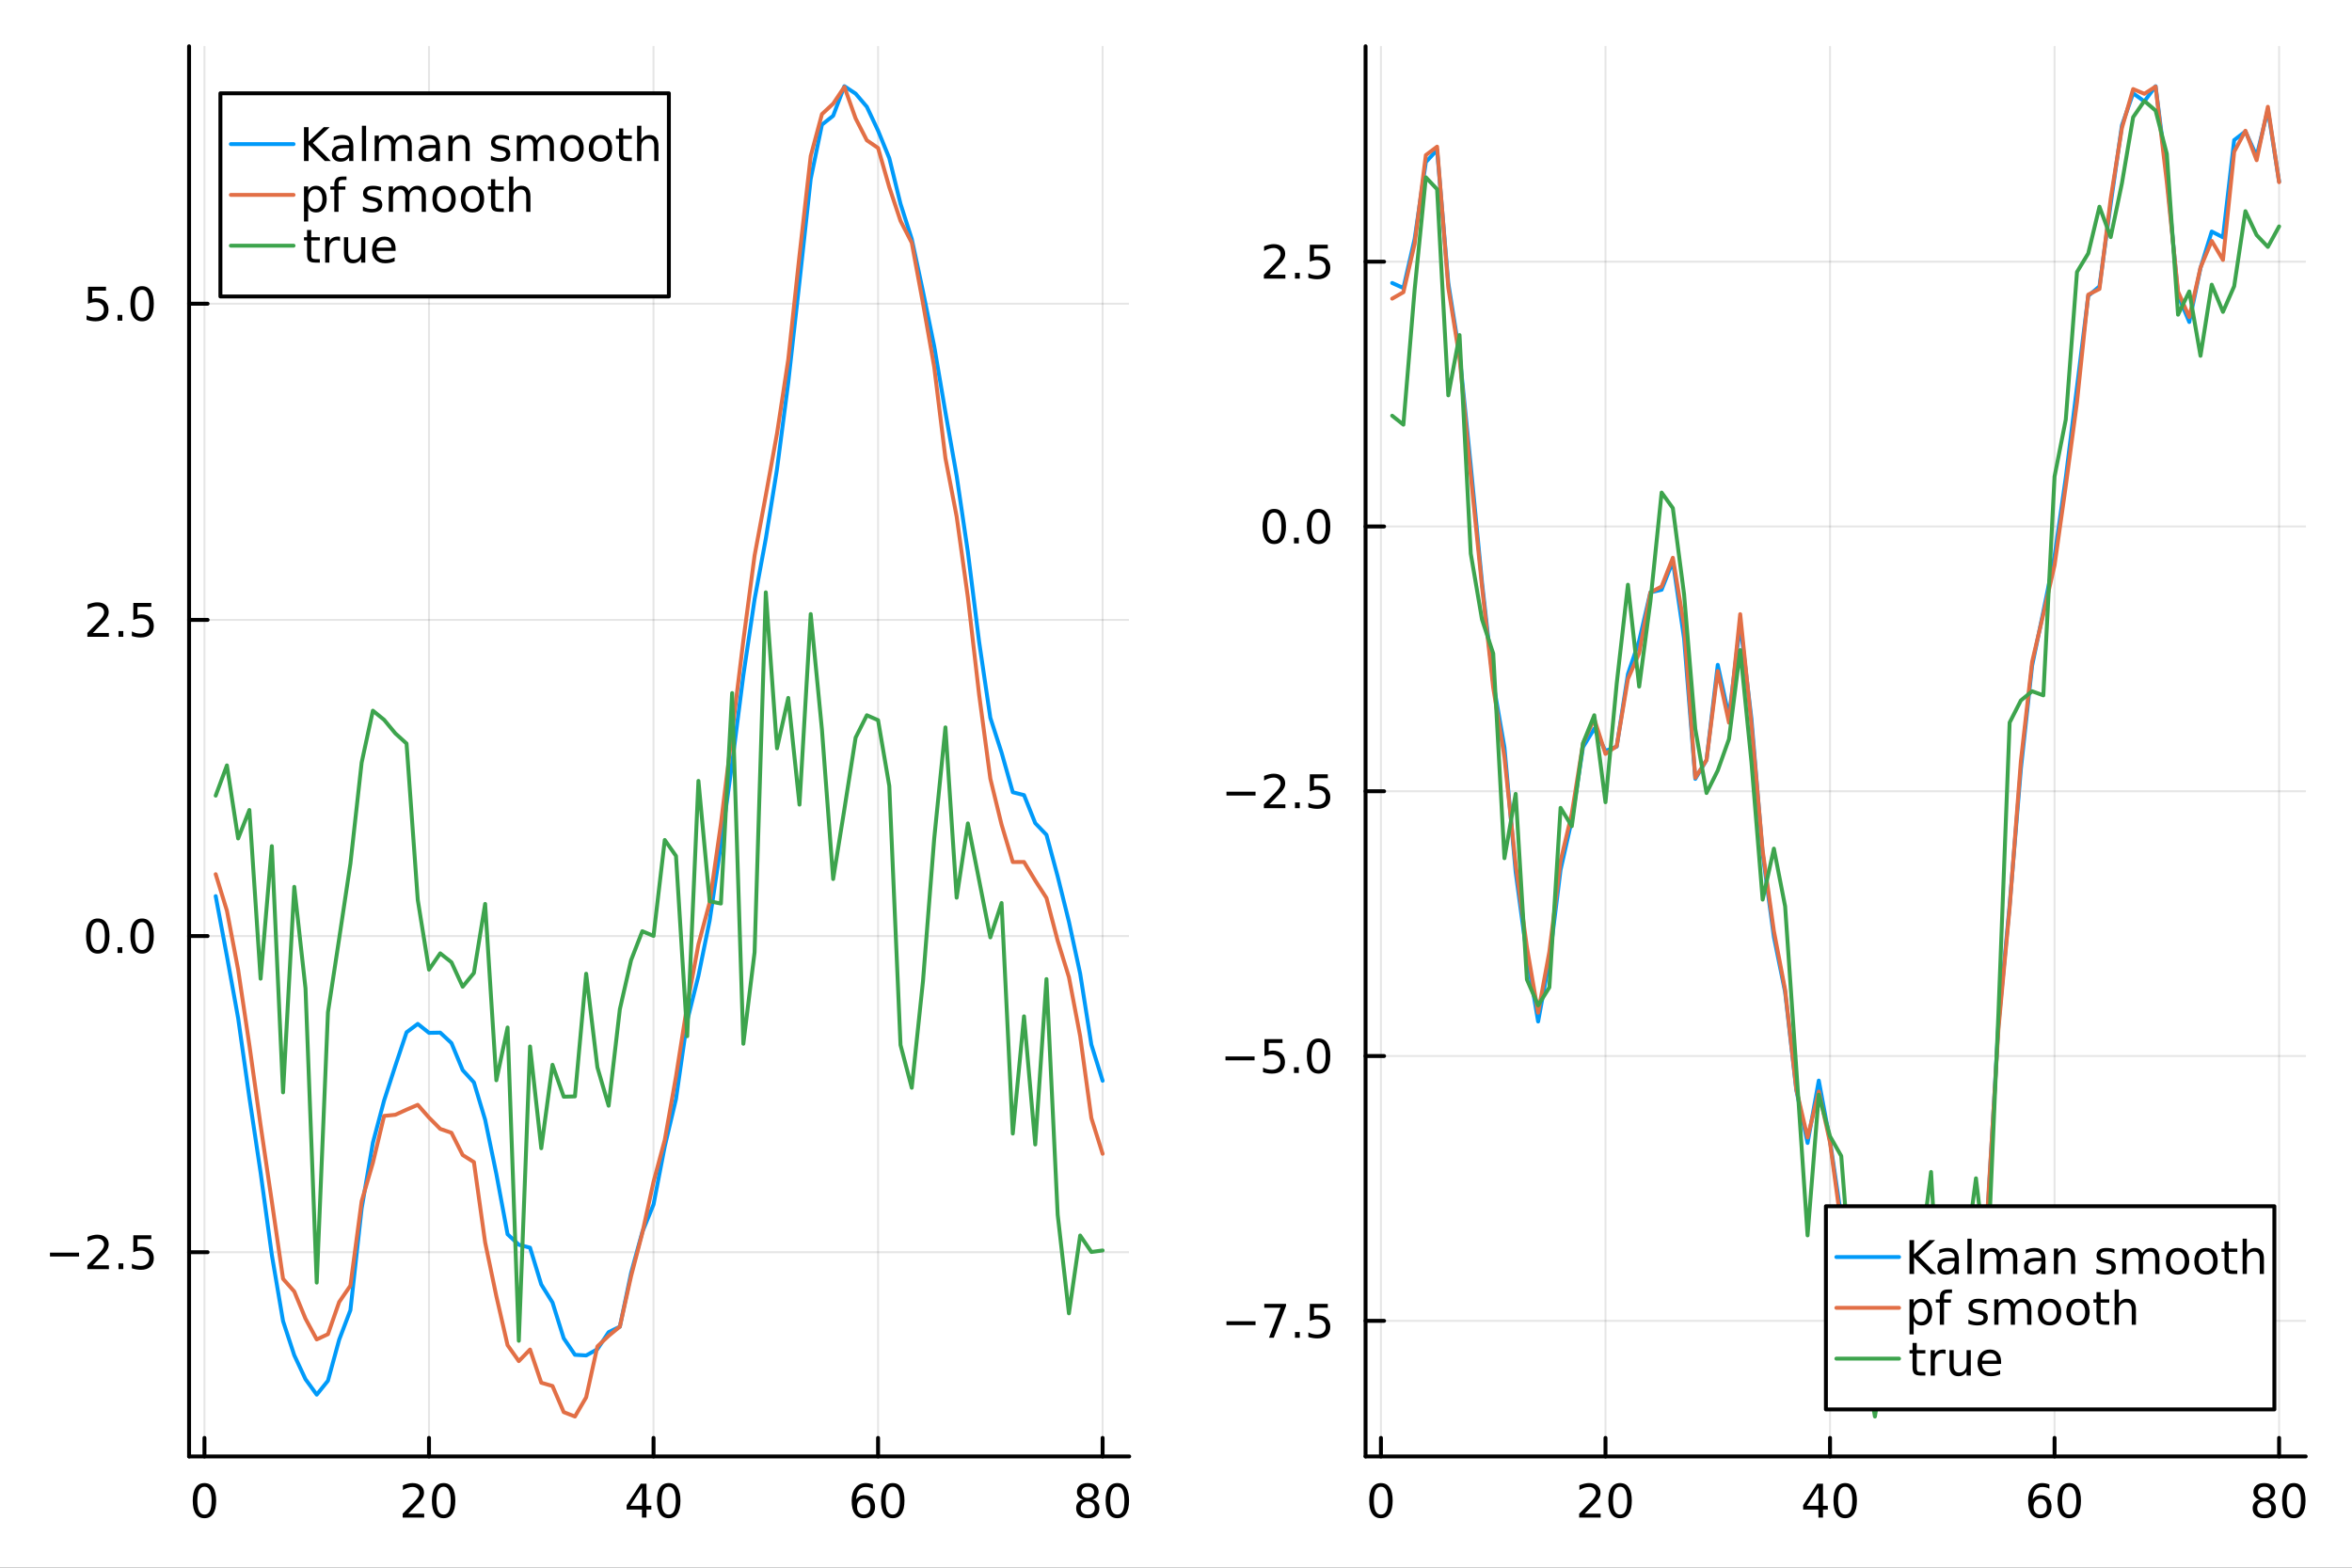 <?xml version="1.0" encoding="utf-8"?>
<svg xmlns="http://www.w3.org/2000/svg" xmlns:xlink="http://www.w3.org/1999/xlink" width="600" height="400" viewBox="0 0 2400 1600">
<rect x="0" y="0" width="2400" height="1600" fill="#333333" stroke="none"/>
<defs>
  <clipPath id="clip310">
    <rect x="0" y="0" width="2400" height="1600"/>
  </clipPath>
</defs>
<path clip-path="url(#clip310)" d="M0 1600 L2400 1600 L2400 0 L0 0  Z" fill="#ffffff" fill-rule="evenodd" fill-opacity="1"/>
<defs>
  <clipPath id="clip311">
    <rect x="480" y="0" width="1681" height="1600"/>
  </clipPath>
</defs>
<path clip-path="url(#clip310)" d="M192.941 1486.45 L1152.26 1486.45 L1152.26 47.244 L192.941 47.244  Z" fill="#ffffff" fill-rule="evenodd" fill-opacity="1"/>
<defs>
  <clipPath id="clip312">
    <rect x="192" y="47" width="960" height="1440"/>
  </clipPath>
</defs>
<polyline clip-path="url(#clip312)" style="stroke:#000000; stroke-linecap:round; stroke-linejoin:round; stroke-width:2; stroke-opacity:0.1; fill:none" points="208.635,1486.45 208.635,47.244 "/>
<polyline clip-path="url(#clip312)" style="stroke:#000000; stroke-linecap:round; stroke-linejoin:round; stroke-width:2; stroke-opacity:0.1; fill:none" points="437.753,1486.45 437.753,47.244 "/>
<polyline clip-path="url(#clip312)" style="stroke:#000000; stroke-linecap:round; stroke-linejoin:round; stroke-width:2; stroke-opacity:0.1; fill:none" points="666.871,1486.45 666.871,47.244 "/>
<polyline clip-path="url(#clip312)" style="stroke:#000000; stroke-linecap:round; stroke-linejoin:round; stroke-width:2; stroke-opacity:0.1; fill:none" points="895.99,1486.45 895.99,47.244 "/>
<polyline clip-path="url(#clip312)" style="stroke:#000000; stroke-linecap:round; stroke-linejoin:round; stroke-width:2; stroke-opacity:0.1; fill:none" points="1125.11,1486.45 1125.11,47.244 "/>
<polyline clip-path="url(#clip312)" style="stroke:#000000; stroke-linecap:round; stroke-linejoin:round; stroke-width:2; stroke-opacity:0.1; fill:none" points="192.941,1278.01 1152.26,1278.01 "/>
<polyline clip-path="url(#clip312)" style="stroke:#000000; stroke-linecap:round; stroke-linejoin:round; stroke-width:2; stroke-opacity:0.1; fill:none" points="192.941,955.336 1152.26,955.336 "/>
<polyline clip-path="url(#clip312)" style="stroke:#000000; stroke-linecap:round; stroke-linejoin:round; stroke-width:2; stroke-opacity:0.1; fill:none" points="192.941,632.657 1152.26,632.657 "/>
<polyline clip-path="url(#clip312)" style="stroke:#000000; stroke-linecap:round; stroke-linejoin:round; stroke-width:2; stroke-opacity:0.1; fill:none" points="192.941,309.978 1152.26,309.978 "/>
<polyline clip-path="url(#clip310)" style="stroke:#000000; stroke-linecap:round; stroke-linejoin:round; stroke-width:4; stroke-opacity:1; fill:none" points="192.941,1486.45 1152.26,1486.45 "/>
<polyline clip-path="url(#clip310)" style="stroke:#000000; stroke-linecap:round; stroke-linejoin:round; stroke-width:4; stroke-opacity:1; fill:none" points="208.635,1486.45 208.635,1467.55 "/>
<polyline clip-path="url(#clip310)" style="stroke:#000000; stroke-linecap:round; stroke-linejoin:round; stroke-width:4; stroke-opacity:1; fill:none" points="437.753,1486.45 437.753,1467.55 "/>
<polyline clip-path="url(#clip310)" style="stroke:#000000; stroke-linecap:round; stroke-linejoin:round; stroke-width:4; stroke-opacity:1; fill:none" points="666.871,1486.45 666.871,1467.55 "/>
<polyline clip-path="url(#clip310)" style="stroke:#000000; stroke-linecap:round; stroke-linejoin:round; stroke-width:4; stroke-opacity:1; fill:none" points="895.99,1486.45 895.99,1467.55 "/>
<polyline clip-path="url(#clip310)" style="stroke:#000000; stroke-linecap:round; stroke-linejoin:round; stroke-width:4; stroke-opacity:1; fill:none" points="1125.11,1486.45 1125.11,1467.55 "/>
<path clip-path="url(#clip310)" d="M208.635 1517.37 Q205.024 1517.37 203.195 1520.93 Q201.39 1524.47 201.39 1531.6 Q201.39 1538.71 203.195 1542.27 Q205.024 1545.82 208.635 1545.82 Q212.269 1545.82 214.075 1542.27 Q215.904 1538.71 215.904 1531.6 Q215.904 1524.47 214.075 1520.93 Q212.269 1517.37 208.635 1517.37 M208.635 1513.66 Q214.445 1513.66 217.501 1518.27 Q220.58 1522.85 220.58 1531.6 Q220.58 1540.33 217.501 1544.94 Q214.445 1549.52 208.635 1549.52 Q202.825 1549.52 199.746 1544.94 Q196.691 1540.33 196.691 1531.6 Q196.691 1522.85 199.746 1518.27 Q202.825 1513.66 208.635 1513.66 Z" fill="#000000" fill-rule="nonzero" fill-opacity="1" /><path clip-path="url(#clip310)" d="M416.527 1544.91 L432.846 1544.91 L432.846 1548.85 L410.902 1548.85 L410.902 1544.91 Q413.564 1542.16 418.147 1537.53 Q422.753 1532.88 423.934 1531.53 Q426.179 1529.01 427.059 1527.27 Q427.962 1525.51 427.962 1523.82 Q427.962 1521.07 426.017 1519.33 Q424.096 1517.6 420.994 1517.6 Q418.795 1517.6 416.341 1518.36 Q413.911 1519.13 411.133 1520.68 L411.133 1515.95 Q413.957 1514.82 416.411 1514.24 Q418.865 1513.66 420.902 1513.66 Q426.272 1513.66 429.466 1516.35 Q432.661 1519.03 432.661 1523.52 Q432.661 1525.65 431.851 1527.57 Q431.064 1529.47 428.957 1532.07 Q428.378 1532.74 425.277 1535.95 Q422.175 1539.15 416.527 1544.91 Z" fill="#000000" fill-rule="nonzero" fill-opacity="1" /><path clip-path="url(#clip310)" d="M452.661 1517.37 Q449.05 1517.37 447.221 1520.93 Q445.415 1524.47 445.415 1531.6 Q445.415 1538.71 447.221 1542.27 Q449.05 1545.82 452.661 1545.82 Q456.295 1545.82 458.1 1542.27 Q459.929 1538.71 459.929 1531.6 Q459.929 1524.47 458.1 1520.93 Q456.295 1517.37 452.661 1517.37 M452.661 1513.66 Q458.471 1513.66 461.526 1518.27 Q464.605 1522.85 464.605 1531.6 Q464.605 1540.33 461.526 1544.94 Q458.471 1549.52 452.661 1549.52 Q446.851 1549.52 443.772 1544.94 Q440.716 1540.33 440.716 1531.6 Q440.716 1522.85 443.772 1518.27 Q446.851 1513.66 452.661 1513.66 Z" fill="#000000" fill-rule="nonzero" fill-opacity="1" /><path clip-path="url(#clip310)" d="M655.043 1518.36 L643.237 1536.81 L655.043 1536.81 L655.043 1518.36 M653.816 1514.29 L659.696 1514.29 L659.696 1536.81 L664.626 1536.81 L664.626 1540.7 L659.696 1540.7 L659.696 1548.85 L655.043 1548.85 L655.043 1540.7 L639.441 1540.7 L639.441 1536.19 L653.816 1514.29 Z" fill="#000000" fill-rule="nonzero" fill-opacity="1" /><path clip-path="url(#clip310)" d="M682.358 1517.37 Q678.746 1517.37 676.918 1520.93 Q675.112 1524.47 675.112 1531.6 Q675.112 1538.71 676.918 1542.27 Q678.746 1545.82 682.358 1545.82 Q685.992 1545.82 687.797 1542.27 Q689.626 1538.71 689.626 1531.6 Q689.626 1524.47 687.797 1520.93 Q685.992 1517.37 682.358 1517.37 M682.358 1513.66 Q688.168 1513.66 691.223 1518.27 Q694.302 1522.85 694.302 1531.6 Q694.302 1540.33 691.223 1544.94 Q688.168 1549.52 682.358 1549.52 Q676.547 1549.52 673.469 1544.94 Q670.413 1540.33 670.413 1531.6 Q670.413 1522.85 673.469 1518.27 Q676.547 1513.66 682.358 1513.66 Z" fill="#000000" fill-rule="nonzero" fill-opacity="1" /><path clip-path="url(#clip310)" d="M881.395 1529.7 Q878.247 1529.7 876.395 1531.86 Q874.566 1534.01 874.566 1537.76 Q874.566 1541.49 876.395 1543.66 Q878.247 1545.82 881.395 1545.82 Q884.543 1545.82 886.372 1543.66 Q888.223 1541.49 888.223 1537.76 Q888.223 1534.01 886.372 1531.86 Q884.543 1529.7 881.395 1529.7 M890.677 1515.05 L890.677 1519.31 Q888.918 1518.48 887.112 1518.04 Q885.33 1517.6 883.571 1517.6 Q878.941 1517.6 876.487 1520.72 Q874.057 1523.85 873.71 1530.17 Q875.075 1528.15 877.136 1527.09 Q879.196 1526 881.673 1526 Q886.881 1526 889.89 1529.17 Q892.922 1532.32 892.922 1537.76 Q892.922 1543.08 889.774 1546.3 Q886.626 1549.52 881.395 1549.52 Q875.399 1549.52 872.228 1544.94 Q869.057 1540.33 869.057 1531.6 Q869.057 1523.41 872.946 1518.55 Q876.835 1513.66 883.386 1513.66 Q885.145 1513.66 886.927 1514.01 Q888.733 1514.36 890.677 1515.05 Z" fill="#000000" fill-rule="nonzero" fill-opacity="1" /><path clip-path="url(#clip310)" d="M910.978 1517.37 Q907.367 1517.37 905.538 1520.93 Q903.733 1524.47 903.733 1531.6 Q903.733 1538.71 905.538 1542.27 Q907.367 1545.82 910.978 1545.82 Q914.612 1545.82 916.418 1542.27 Q918.246 1538.71 918.246 1531.6 Q918.246 1524.47 916.418 1520.93 Q914.612 1517.37 910.978 1517.37 M910.978 1513.66 Q916.788 1513.66 919.844 1518.27 Q922.922 1522.85 922.922 1531.6 Q922.922 1540.33 919.844 1544.94 Q916.788 1549.52 910.978 1549.52 Q905.168 1549.52 902.089 1544.94 Q899.034 1540.33 899.034 1531.6 Q899.034 1522.85 902.089 1518.27 Q905.168 1513.66 910.978 1513.66 Z" fill="#000000" fill-rule="nonzero" fill-opacity="1" /><path clip-path="url(#clip310)" d="M1109.98 1532.44 Q1106.65 1532.44 1104.73 1534.22 Q1102.83 1536 1102.83 1539.13 Q1102.83 1542.25 1104.73 1544.03 Q1106.65 1545.82 1109.98 1545.82 Q1113.31 1545.82 1115.24 1544.03 Q1117.16 1542.23 1117.16 1539.13 Q1117.16 1536 1115.24 1534.22 Q1113.34 1532.44 1109.98 1532.44 M1105.3 1530.45 Q1102.3 1529.7 1100.61 1527.64 Q1098.94 1525.58 1098.94 1522.62 Q1098.94 1518.48 1101.88 1516.07 Q1104.84 1513.66 1109.98 1513.66 Q1115.14 1513.66 1118.08 1516.07 Q1121.02 1518.48 1121.02 1522.62 Q1121.02 1525.58 1119.33 1527.64 Q1117.67 1529.7 1114.68 1530.45 Q1118.06 1531.23 1119.93 1533.52 Q1121.83 1535.82 1121.83 1539.13 Q1121.83 1544.15 1118.75 1546.83 Q1115.7 1549.52 1109.98 1549.52 Q1104.26 1549.52 1101.18 1546.83 Q1098.13 1544.15 1098.13 1539.13 Q1098.13 1535.82 1100.03 1533.52 Q1101.92 1531.23 1105.3 1530.45 M1103.59 1523.06 Q1103.59 1525.75 1105.26 1527.25 Q1106.95 1528.76 1109.98 1528.76 Q1112.99 1528.76 1114.68 1527.25 Q1116.39 1525.75 1116.39 1523.06 Q1116.39 1520.38 1114.68 1518.87 Q1112.99 1517.37 1109.98 1517.37 Q1106.95 1517.37 1105.26 1518.87 Q1103.59 1520.38 1103.59 1523.06 Z" fill="#000000" fill-rule="nonzero" fill-opacity="1" /><path clip-path="url(#clip310)" d="M1140.14 1517.37 Q1136.53 1517.37 1134.7 1520.93 Q1132.9 1524.47 1132.9 1531.6 Q1132.9 1538.71 1134.7 1542.27 Q1136.53 1545.82 1140.14 1545.82 Q1143.78 1545.82 1145.58 1542.27 Q1147.41 1538.71 1147.41 1531.6 Q1147.41 1524.47 1145.58 1520.93 Q1143.78 1517.37 1140.14 1517.37 M1140.14 1513.66 Q1145.95 1513.66 1149.01 1518.27 Q1152.09 1522.85 1152.09 1531.6 Q1152.09 1540.33 1149.01 1544.94 Q1145.95 1549.52 1140.14 1549.52 Q1134.33 1549.52 1131.25 1544.94 Q1128.2 1540.33 1128.2 1531.6 Q1128.2 1522.85 1131.25 1518.27 Q1134.33 1513.66 1140.14 1513.66 Z" fill="#000000" fill-rule="nonzero" fill-opacity="1" /><polyline clip-path="url(#clip310)" style="stroke:#000000; stroke-linecap:round; stroke-linejoin:round; stroke-width:4; stroke-opacity:1; fill:none" points="192.941,1486.45 192.941,47.244 "/>
<polyline clip-path="url(#clip310)" style="stroke:#000000; stroke-linecap:round; stroke-linejoin:round; stroke-width:4; stroke-opacity:1; fill:none" points="192.941,1278.01 211.838,1278.01 "/>
<polyline clip-path="url(#clip310)" style="stroke:#000000; stroke-linecap:round; stroke-linejoin:round; stroke-width:4; stroke-opacity:1; fill:none" points="192.941,955.336 211.838,955.336 "/>
<polyline clip-path="url(#clip310)" style="stroke:#000000; stroke-linecap:round; stroke-linejoin:round; stroke-width:4; stroke-opacity:1; fill:none" points="192.941,632.657 211.838,632.657 "/>
<polyline clip-path="url(#clip310)" style="stroke:#000000; stroke-linecap:round; stroke-linejoin:round; stroke-width:4; stroke-opacity:1; fill:none" points="192.941,309.978 211.838,309.978 "/>
<path clip-path="url(#clip310)" d="M50.992 1278.47 L80.668 1278.47 L80.668 1282.4 L50.992 1282.4 L50.992 1278.47 Z" fill="#000000" fill-rule="nonzero" fill-opacity="1" /><path clip-path="url(#clip310)" d="M94.788 1291.36 L111.108 1291.36 L111.108 1295.29 L89.163 1295.29 L89.163 1291.36 Q91.825 1288.6 96.409 1283.98 Q101.015 1279.32 102.196 1277.98 Q104.441 1275.46 105.321 1273.72 Q106.223 1271.96 106.223 1270.27 Q106.223 1267.52 104.279 1265.78 Q102.358 1264.04 99.256 1264.04 Q97.057 1264.04 94.603 1264.81 Q92.172 1265.57 89.395 1267.12 L89.395 1262.4 Q92.219 1261.27 94.672 1260.69 Q97.126 1260.11 99.163 1260.11 Q104.534 1260.11 107.728 1262.79 Q110.922 1265.48 110.922 1269.97 Q110.922 1272.1 110.112 1274.02 Q109.325 1275.92 107.219 1278.51 Q106.64 1279.18 103.538 1282.4 Q100.436 1285.6 94.788 1291.36 Z" fill="#000000" fill-rule="nonzero" fill-opacity="1" /><path clip-path="url(#clip310)" d="M120.922 1289.42 L125.807 1289.42 L125.807 1295.29 L120.922 1295.29 L120.922 1289.42 Z" fill="#000000" fill-rule="nonzero" fill-opacity="1" /><path clip-path="url(#clip310)" d="M136.038 1260.73 L154.394 1260.73 L154.394 1264.67 L140.32 1264.67 L140.32 1273.14 Q141.339 1272.79 142.357 1272.63 Q143.376 1272.45 144.394 1272.45 Q150.181 1272.45 153.561 1275.62 Q156.941 1278.79 156.941 1284.21 Q156.941 1289.79 153.468 1292.89 Q149.996 1295.97 143.677 1295.97 Q141.501 1295.97 139.232 1295.6 Q136.987 1295.23 134.58 1294.48 L134.58 1289.79 Q136.663 1290.92 138.885 1291.48 Q141.107 1292.03 143.584 1292.03 Q147.589 1292.03 149.927 1289.92 Q152.265 1287.82 152.265 1284.21 Q152.265 1280.6 149.927 1278.49 Q147.589 1276.38 143.584 1276.38 Q141.709 1276.38 139.834 1276.8 Q137.982 1277.22 136.038 1278.1 L136.038 1260.73 Z" fill="#000000" fill-rule="nonzero" fill-opacity="1" /><path clip-path="url(#clip310)" d="M99.765 941.134 Q96.154 941.134 94.325 944.699 Q92.52 948.241 92.52 955.37 Q92.52 962.477 94.325 966.042 Q96.154 969.583 99.765 969.583 Q103.399 969.583 105.205 966.042 Q107.033 962.477 107.033 955.37 Q107.033 948.241 105.205 944.699 Q103.399 941.134 99.765 941.134 M99.765 937.431 Q105.575 937.431 108.631 942.037 Q111.709 946.62 111.709 955.37 Q111.709 964.097 108.631 968.704 Q105.575 973.287 99.765 973.287 Q93.955 973.287 90.876 968.704 Q87.821 964.097 87.821 955.37 Q87.821 946.62 90.876 942.037 Q93.955 937.431 99.765 937.431 Z" fill="#000000" fill-rule="nonzero" fill-opacity="1" /><path clip-path="url(#clip310)" d="M119.927 966.736 L124.811 966.736 L124.811 972.616 L119.927 972.616 L119.927 966.736 Z" fill="#000000" fill-rule="nonzero" fill-opacity="1" /><path clip-path="url(#clip310)" d="M144.996 941.134 Q141.385 941.134 139.556 944.699 Q137.751 948.241 137.751 955.37 Q137.751 962.477 139.556 966.042 Q141.385 969.583 144.996 969.583 Q148.63 969.583 150.436 966.042 Q152.265 962.477 152.265 955.37 Q152.265 948.241 150.436 944.699 Q148.63 941.134 144.996 941.134 M144.996 937.431 Q150.806 937.431 153.862 942.037 Q156.941 946.62 156.941 955.37 Q156.941 964.097 153.862 968.704 Q150.806 973.287 144.996 973.287 Q139.186 973.287 136.107 968.704 Q133.052 964.097 133.052 955.37 Q133.052 946.62 136.107 942.037 Q139.186 937.431 144.996 937.431 Z" fill="#000000" fill-rule="nonzero" fill-opacity="1" /><path clip-path="url(#clip310)" d="M94.788 646.002 L111.108 646.002 L111.108 649.937 L89.163 649.937 L89.163 646.002 Q91.825 643.247 96.409 638.617 Q101.015 633.965 102.196 632.622 Q104.441 630.099 105.321 628.363 Q106.223 626.604 106.223 624.914 Q106.223 622.159 104.279 620.423 Q102.358 618.687 99.256 618.687 Q97.057 618.687 94.603 619.451 Q92.172 620.215 89.395 621.766 L89.395 617.043 Q92.219 615.909 94.672 615.33 Q97.126 614.752 99.163 614.752 Q104.534 614.752 107.728 617.437 Q110.922 620.122 110.922 624.613 Q110.922 626.742 110.112 628.664 Q109.325 630.562 107.219 633.154 Q106.64 633.826 103.538 637.043 Q100.436 640.238 94.788 646.002 Z" fill="#000000" fill-rule="nonzero" fill-opacity="1" /><path clip-path="url(#clip310)" d="M120.922 644.057 L125.807 644.057 L125.807 649.937 L120.922 649.937 L120.922 644.057 Z" fill="#000000" fill-rule="nonzero" fill-opacity="1" /><path clip-path="url(#clip310)" d="M136.038 615.377 L154.394 615.377 L154.394 619.312 L140.32 619.312 L140.32 627.784 Q141.339 627.437 142.357 627.275 Q143.376 627.09 144.394 627.09 Q150.181 627.09 153.561 630.261 Q156.941 633.432 156.941 638.849 Q156.941 644.428 153.468 647.529 Q149.996 650.608 143.677 650.608 Q141.501 650.608 139.232 650.238 Q136.987 649.867 134.58 649.127 L134.58 644.428 Q136.663 645.562 138.885 646.117 Q141.107 646.673 143.584 646.673 Q147.589 646.673 149.927 644.566 Q152.265 642.46 152.265 638.849 Q152.265 635.238 149.927 633.131 Q147.589 631.025 143.584 631.025 Q141.709 631.025 139.834 631.441 Q137.982 631.858 136.038 632.738 L136.038 615.377 Z" fill="#000000" fill-rule="nonzero" fill-opacity="1" /><path clip-path="url(#clip310)" d="M89.811 292.698 L108.168 292.698 L108.168 296.633 L94.094 296.633 L94.094 305.105 Q95.112 304.758 96.131 304.596 Q97.149 304.411 98.168 304.411 Q103.955 304.411 107.334 307.582 Q110.714 310.753 110.714 316.17 Q110.714 321.749 107.242 324.85 Q103.77 327.929 97.45 327.929 Q95.274 327.929 93.006 327.559 Q90.76 327.188 88.353 326.448 L88.353 321.749 Q90.436 322.883 92.659 323.438 Q94.881 323.994 97.358 323.994 Q101.362 323.994 103.7 321.887 Q106.038 319.781 106.038 316.17 Q106.038 312.559 103.7 310.452 Q101.362 308.346 97.358 308.346 Q95.483 308.346 93.608 308.763 Q91.756 309.179 89.811 310.059 L89.811 292.698 Z" fill="#000000" fill-rule="nonzero" fill-opacity="1" /><path clip-path="url(#clip310)" d="M119.927 321.378 L124.811 321.378 L124.811 327.258 L119.927 327.258 L119.927 321.378 Z" fill="#000000" fill-rule="nonzero" fill-opacity="1" /><path clip-path="url(#clip310)" d="M144.996 295.776 Q141.385 295.776 139.556 299.341 Q137.751 302.883 137.751 310.013 Q137.751 317.119 139.556 320.684 Q141.385 324.225 144.996 324.225 Q148.63 324.225 150.436 320.684 Q152.265 317.119 152.265 310.013 Q152.265 302.883 150.436 299.341 Q148.63 295.776 144.996 295.776 M144.996 292.073 Q150.806 292.073 153.862 296.679 Q156.941 301.263 156.941 310.013 Q156.941 318.739 153.862 323.346 Q150.806 327.929 144.996 327.929 Q139.186 327.929 136.107 323.346 Q133.052 318.739 133.052 310.013 Q133.052 301.263 136.107 296.679 Q139.186 292.073 144.996 292.073 Z" fill="#000000" fill-rule="nonzero" fill-opacity="1" /><polyline clip-path="url(#clip312)" style="stroke:#009af9; stroke-linecap:round; stroke-linejoin:round; stroke-width:4; stroke-opacity:1; fill:none" points="220.091,914.61 231.547,975.843 243.003,1039.16 254.459,1120.26 265.915,1196.76 277.371,1280.79 288.827,1348.35 300.282,1383.2 311.738,1407.66 323.194,1423.4 334.65,1409.18 346.106,1367.29 357.562,1337.17 369.018,1233.43 380.474,1166.34 391.93,1123.23 403.386,1087.83 414.842,1053.57 426.297,1045 437.753,1054.13 449.209,1053.92 460.665,1064.54 472.121,1092.18 483.577,1104.71 495.033,1142.77 506.489,1198.16 517.945,1259.7 529.401,1270.38 540.857,1273.4 552.312,1310.96 563.768,1329.34 575.224,1365.88 586.68,1382.72 598.136,1383.4 609.592,1377 621.048,1359.63 632.504,1354.02 643.96,1299.17 655.416,1257.47 666.871,1229.32 678.327,1170.02 689.783,1121.72 701.239,1041.86 712.695,995.87 724.151,939.495 735.607,862.188 747.063,779.066 758.519,689.169 769.975,611.735 781.431,549.828 792.886,478.704 804.342,390.349 815.798,287.677 827.254,182.68 838.71,127.246 850.166,118.167 861.622,87.976 873.078,95.565 884.534,109.004 895.99,133.371 907.446,161.421 918.901,208.077 930.357,243.831 941.813,297.454 953.269,353.334 964.725,420.779 976.181,485.676 987.637,563.399 999.093,654.965 1010.55,732.573 1022,768.045 1033.46,808.561 1044.92,811.495 1056.37,840.124 1067.83,852.032 1079.28,894.536 1090.74,940.676 1102.2,993.624 1113.65,1066.18 1125.11,1103.03 "/>
<polyline clip-path="url(#clip312)" style="stroke:#e26f46; stroke-linecap:round; stroke-linejoin:round; stroke-width:4; stroke-opacity:1; fill:none" points="220.091,892.238 231.547,929.446 243.003,989.682 254.459,1066.56 265.915,1148.38 277.371,1226.23 288.827,1305.21 300.282,1318.11 311.738,1345.87 323.194,1367.05 334.65,1361.69 346.106,1328.83 357.562,1312.14 369.018,1226 380.474,1186.88 391.93,1138.91 403.386,1137.76 414.842,1132.51 426.297,1127.61 437.753,1140.6 449.209,1152.17 460.665,1156.11 472.121,1178.85 483.577,1186.03 495.033,1267.99 506.489,1322.97 517.945,1372.93 529.401,1389.16 540.857,1377.36 552.312,1411.22 563.768,1414.56 575.224,1441.22 586.68,1445.72 598.136,1426.09 609.592,1374.21 621.048,1363.37 632.504,1353.98 643.96,1302.48 655.416,1258.51 666.871,1206.26 678.327,1163.5 689.783,1098.75 701.239,1025.87 712.695,963.799 724.151,921.048 735.607,840.938 747.063,747.653 758.519,653.674 769.975,567.082 781.431,505.528 792.886,442.33 804.342,366.883 815.798,260.715 827.254,159.274 838.71,116.489 850.166,105.832 861.622,88.72 873.078,120.859 884.534,143.221 895.99,151.039 907.446,191.113 918.901,225.462 930.357,247.747 941.813,309.523 953.269,374.497 964.725,467.632 976.181,527.209 987.637,609.773 999.093,708.878 1010.55,794.688 1022,841.582 1033.46,879.823 1044.92,879.734 1056.37,898.704 1067.83,916.507 1079.28,960.186 1090.74,997.268 1102.2,1057.53 1113.65,1141.13 1125.11,1177.54 "/>
<polyline clip-path="url(#clip312)" style="stroke:#3da44d; stroke-linecap:round; stroke-linejoin:round; stroke-width:4; stroke-opacity:1; fill:none" points="220.091,812.04 231.547,781.169 243.003,855.749 254.459,826.686 265.915,998.849 277.371,863.58 288.827,1114.91 300.282,905.1 311.738,1008.75 323.194,1309.04 334.65,1033.11 346.106,957.855 357.562,881.462 369.018,778.372 380.474,725.317 391.93,734.619 403.386,748.464 414.842,758.866 426.297,918.429 437.753,989.635 449.209,973.006 460.665,982.057 472.121,1007.05 483.577,993.04 495.033,922.546 506.489,1102.55 517.945,1048.67 529.401,1368.43 540.857,1068.03 552.312,1171.91 563.768,1086.74 575.224,1119.31 586.68,1119 598.136,993.786 609.592,1089.34 621.048,1128.5 632.504,1030.02 643.96,979.966 655.416,950.402 666.871,955.208 678.327,857.295 689.783,873.567 701.239,1057.57 712.695,796.979 724.151,919.85 735.607,922.164 747.063,707.354 758.519,1065.27 769.975,971.963 781.431,604.544 792.886,763.792 804.342,712.281 815.798,821.217 827.254,626.719 838.71,744.633 850.166,897.145 861.622,825.832 873.078,752.804 884.534,729.999 895.99,735.009 907.446,802.145 918.901,1066.54 930.357,1110.18 941.813,1001.5 953.269,856.035 964.725,742.365 976.181,916.192 987.637,840.394 999.093,898.376 1010.55,956.706 1022,921.613 1033.46,1156.94 1044.92,1037.28 1056.37,1168.07 1067.83,999.267 1079.28,1239.86 1090.74,1340.41 1102.2,1260.98 1113.65,1277.77 1125.11,1276.23 "/>
<path clip-path="url(#clip310)" d="M224.918 302.578 L682.514 302.578 L682.514 95.218 L224.918 95.218  Z" fill="#ffffff" fill-rule="evenodd" fill-opacity="1"/>
<polyline clip-path="url(#clip310)" style="stroke:#000000; stroke-linecap:round; stroke-linejoin:round; stroke-width:4; stroke-opacity:1; fill:none" points="224.918,302.578 682.514,302.578 682.514,95.218 224.918,95.218 224.918,302.578 "/>
<polyline clip-path="url(#clip310)" style="stroke:#009af9; stroke-linecap:round; stroke-linejoin:round; stroke-width:4; stroke-opacity:1; fill:none" points="235.577,147.058 299.531,147.058 "/>
<path clip-path="url(#clip310)" d="M310.191 129.778 L314.866 129.778 L314.866 144.384 L330.376 129.778 L336.394 129.778 L319.241 145.889 L337.621 164.338 L331.464 164.338 L314.866 147.694 L314.866 164.338 L310.191 164.338 L310.191 129.778 Z" fill="#000000" fill-rule="nonzero" fill-opacity="1" /><path clip-path="url(#clip310)" d="M352.042 151.305 Q346.88 151.305 344.889 152.486 Q342.899 153.666 342.899 156.514 Q342.899 158.782 344.38 160.125 Q345.885 161.444 348.454 161.444 Q351.996 161.444 354.126 158.944 Q356.278 156.421 356.278 152.254 L356.278 151.305 L352.042 151.305 M360.538 149.546 L360.538 164.338 L356.278 164.338 L356.278 160.402 Q354.82 162.763 352.644 163.898 Q350.468 165.009 347.32 165.009 Q343.339 165.009 340.977 162.787 Q338.639 160.541 338.639 156.791 Q338.639 152.416 341.556 150.194 Q344.496 147.972 350.306 147.972 L356.278 147.972 L356.278 147.555 Q356.278 144.615 354.334 143.018 Q352.413 141.398 348.917 141.398 Q346.695 141.398 344.589 141.93 Q342.482 142.463 340.538 143.527 L340.538 139.592 Q342.876 138.69 345.075 138.25 Q347.274 137.787 349.357 137.787 Q354.982 137.787 357.76 140.703 Q360.538 143.62 360.538 149.546 Z" fill="#000000" fill-rule="nonzero" fill-opacity="1" /><path clip-path="url(#clip310)" d="M369.311 128.319 L373.57 128.319 L373.57 164.338 L369.311 164.338 L369.311 128.319 Z" fill="#000000" fill-rule="nonzero" fill-opacity="1" /><path clip-path="url(#clip310)" d="M402.667 143.389 Q404.264 140.518 406.486 139.153 Q408.709 137.787 411.718 137.787 Q415.769 137.787 417.968 140.634 Q420.167 143.458 420.167 148.689 L420.167 164.338 L415.884 164.338 L415.884 148.828 Q415.884 145.102 414.565 143.296 Q413.246 141.49 410.537 141.49 Q407.227 141.49 405.306 143.69 Q403.385 145.889 403.385 149.685 L403.385 164.338 L399.102 164.338 L399.102 148.828 Q399.102 145.078 397.783 143.296 Q396.463 141.49 393.709 141.49 Q390.445 141.49 388.523 143.713 Q386.602 145.912 386.602 149.685 L386.602 164.338 L382.32 164.338 L382.32 138.412 L386.602 138.412 L386.602 142.44 Q388.061 140.055 390.098 138.921 Q392.135 137.787 394.935 137.787 Q397.76 137.787 399.727 139.222 Q401.718 140.657 402.667 143.389 Z" fill="#000000" fill-rule="nonzero" fill-opacity="1" /><path clip-path="url(#clip310)" d="M440.444 151.305 Q435.282 151.305 433.292 152.486 Q431.301 153.666 431.301 156.514 Q431.301 158.782 432.782 160.125 Q434.287 161.444 436.857 161.444 Q440.398 161.444 442.528 158.944 Q444.681 156.421 444.681 152.254 L444.681 151.305 L440.444 151.305 M448.94 149.546 L448.94 164.338 L444.681 164.338 L444.681 160.402 Q443.222 162.763 441.046 163.898 Q438.87 165.009 435.722 165.009 Q431.741 165.009 429.38 162.787 Q427.042 160.541 427.042 156.791 Q427.042 152.416 429.958 150.194 Q432.898 147.972 438.708 147.972 L444.681 147.972 L444.681 147.555 Q444.681 144.615 442.736 143.018 Q440.815 141.398 437.32 141.398 Q435.097 141.398 432.991 141.93 Q430.884 142.463 428.94 143.527 L428.94 139.592 Q431.278 138.69 433.477 138.25 Q435.676 137.787 437.759 137.787 Q443.384 137.787 446.162 140.703 Q448.94 143.62 448.94 149.546 Z" fill="#000000" fill-rule="nonzero" fill-opacity="1" /><path clip-path="url(#clip310)" d="M479.264 148.689 L479.264 164.338 L475.004 164.338 L475.004 148.828 Q475.004 145.148 473.569 143.319 Q472.134 141.49 469.264 141.49 Q465.815 141.49 463.824 143.69 Q461.833 145.889 461.833 149.685 L461.833 164.338 L457.551 164.338 L457.551 138.412 L461.833 138.412 L461.833 142.44 Q463.361 140.102 465.421 138.944 Q467.505 137.787 470.213 137.787 Q474.68 137.787 476.972 140.565 Q479.264 143.319 479.264 148.689 Z" fill="#000000" fill-rule="nonzero" fill-opacity="1" /><path clip-path="url(#clip310)" d="M519.356 139.176 L519.356 143.203 Q517.551 142.277 515.606 141.815 Q513.662 141.352 511.578 141.352 Q508.407 141.352 506.81 142.324 Q505.236 143.296 505.236 145.24 Q505.236 146.722 506.37 147.578 Q507.504 148.412 510.93 149.176 L512.389 149.5 Q516.926 150.472 518.824 152.254 Q520.745 154.014 520.745 157.185 Q520.745 160.796 517.875 162.902 Q515.027 165.009 510.027 165.009 Q507.944 165.009 505.676 164.592 Q503.43 164.199 500.93 163.388 L500.93 158.99 Q503.291 160.217 505.583 160.842 Q507.875 161.444 510.12 161.444 Q513.129 161.444 514.75 160.426 Q516.37 159.384 516.37 157.509 Q516.37 155.773 515.189 154.847 Q514.032 153.921 510.074 153.064 L508.592 152.717 Q504.634 151.884 502.875 150.171 Q501.115 148.435 501.115 145.426 Q501.115 141.768 503.708 139.778 Q506.301 137.787 511.069 137.787 Q513.43 137.787 515.514 138.134 Q517.597 138.481 519.356 139.176 Z" fill="#000000" fill-rule="nonzero" fill-opacity="1" /><path clip-path="url(#clip310)" d="M547.712 143.389 Q549.31 140.518 551.532 139.153 Q553.754 137.787 556.763 137.787 Q560.814 137.787 563.013 140.634 Q565.212 143.458 565.212 148.689 L565.212 164.338 L560.93 164.338 L560.93 148.828 Q560.93 145.102 559.611 143.296 Q558.291 141.49 555.583 141.49 Q552.273 141.49 550.351 143.69 Q548.43 145.889 548.43 149.685 L548.43 164.338 L544.148 164.338 L544.148 148.828 Q544.148 145.078 542.828 143.296 Q541.509 141.49 538.754 141.49 Q535.49 141.49 533.569 143.713 Q531.648 145.912 531.648 149.685 L531.648 164.338 L527.365 164.338 L527.365 138.412 L531.648 138.412 L531.648 142.44 Q533.106 140.055 535.143 138.921 Q537.18 137.787 539.981 137.787 Q542.805 137.787 544.773 139.222 Q546.763 140.657 547.712 143.389 Z" fill="#000000" fill-rule="nonzero" fill-opacity="1" /><path clip-path="url(#clip310)" d="M583.754 141.398 Q580.328 141.398 578.337 144.083 Q576.347 146.745 576.347 151.398 Q576.347 156.051 578.314 158.736 Q580.305 161.398 583.754 161.398 Q587.157 161.398 589.147 158.713 Q591.138 156.027 591.138 151.398 Q591.138 146.791 589.147 144.106 Q587.157 141.398 583.754 141.398 M583.754 137.787 Q589.309 137.787 592.481 141.398 Q595.652 145.009 595.652 151.398 Q595.652 157.764 592.481 161.398 Q589.309 165.009 583.754 165.009 Q578.175 165.009 575.004 161.398 Q571.856 157.764 571.856 151.398 Q571.856 145.009 575.004 141.398 Q578.175 137.787 583.754 137.787 Z" fill="#000000" fill-rule="nonzero" fill-opacity="1" /><path clip-path="url(#clip310)" d="M612.758 141.398 Q609.332 141.398 607.342 144.083 Q605.351 146.745 605.351 151.398 Q605.351 156.051 607.319 158.736 Q609.309 161.398 612.758 161.398 Q616.161 161.398 618.152 158.713 Q620.143 156.027 620.143 151.398 Q620.143 146.791 618.152 144.106 Q616.161 141.398 612.758 141.398 M612.758 137.787 Q618.314 137.787 621.485 141.398 Q624.656 145.009 624.656 151.398 Q624.656 157.764 621.485 161.398 Q618.314 165.009 612.758 165.009 Q607.18 165.009 604.008 161.398 Q600.86 157.764 600.86 151.398 Q600.86 145.009 604.008 141.398 Q607.18 137.787 612.758 137.787 Z" fill="#000000" fill-rule="nonzero" fill-opacity="1" /><path clip-path="url(#clip310)" d="M635.93 131.051 L635.93 138.412 L644.703 138.412 L644.703 141.722 L635.93 141.722 L635.93 155.796 Q635.93 158.967 636.786 159.87 Q637.666 160.773 640.328 160.773 L644.703 160.773 L644.703 164.338 L640.328 164.338 Q635.397 164.338 633.522 162.509 Q631.647 160.657 631.647 155.796 L631.647 141.722 L628.522 141.722 L628.522 138.412 L631.647 138.412 L631.647 131.051 L635.93 131.051 Z" fill="#000000" fill-rule="nonzero" fill-opacity="1" /><path clip-path="url(#clip310)" d="M671.855 148.689 L671.855 164.338 L667.596 164.338 L667.596 148.828 Q667.596 145.148 666.161 143.319 Q664.726 141.49 661.855 141.49 Q658.406 141.49 656.416 143.69 Q654.425 145.889 654.425 149.685 L654.425 164.338 L650.142 164.338 L650.142 128.319 L654.425 128.319 L654.425 142.44 Q655.953 140.102 658.013 138.944 Q660.096 137.787 662.804 137.787 Q667.272 137.787 669.564 140.565 Q671.855 143.319 671.855 148.689 Z" fill="#000000" fill-rule="nonzero" fill-opacity="1" /><polyline clip-path="url(#clip310)" style="stroke:#e26f46; stroke-linecap:round; stroke-linejoin:round; stroke-width:4; stroke-opacity:1; fill:none" points="235.577,198.898 299.531,198.898 "/>
<path clip-path="url(#clip310)" d="M314.473 212.289 L314.473 226.039 L310.191 226.039 L310.191 190.252 L314.473 190.252 L314.473 194.187 Q315.816 191.872 317.853 190.761 Q319.913 189.627 322.76 189.627 Q327.482 189.627 330.422 193.377 Q333.385 197.127 333.385 203.238 Q333.385 209.349 330.422 213.099 Q327.482 216.849 322.76 216.849 Q319.913 216.849 317.853 215.738 Q315.816 214.603 314.473 212.289 M328.964 203.238 Q328.964 198.539 327.019 195.877 Q325.098 193.192 321.718 193.192 Q318.339 193.192 316.394 195.877 Q314.473 198.539 314.473 203.238 Q314.473 207.937 316.394 210.622 Q318.339 213.284 321.718 213.284 Q325.098 213.284 327.019 210.622 Q328.964 207.937 328.964 203.238 Z" fill="#000000" fill-rule="nonzero" fill-opacity="1" /><path clip-path="url(#clip310)" d="M353.57 180.159 L353.57 183.701 L349.496 183.701 Q347.204 183.701 346.301 184.627 Q345.422 185.553 345.422 187.96 L345.422 190.252 L352.436 190.252 L352.436 193.562 L345.422 193.562 L345.422 216.178 L341.139 216.178 L341.139 193.562 L337.065 193.562 L337.065 190.252 L341.139 190.252 L341.139 188.446 Q341.139 184.118 343.153 182.15 Q345.167 180.159 349.542 180.159 L353.57 180.159 Z" fill="#000000" fill-rule="nonzero" fill-opacity="1" /><path clip-path="url(#clip310)" d="M388.732 191.016 L388.732 195.043 Q386.926 194.117 384.982 193.655 Q383.037 193.192 380.954 193.192 Q377.783 193.192 376.186 194.164 Q374.612 195.136 374.612 197.08 Q374.612 198.562 375.746 199.418 Q376.88 200.252 380.306 201.016 L381.764 201.34 Q386.301 202.312 388.199 204.094 Q390.121 205.854 390.121 209.025 Q390.121 212.636 387.25 214.742 Q384.403 216.849 379.403 216.849 Q377.32 216.849 375.051 216.432 Q372.806 216.039 370.306 215.228 L370.306 210.83 Q372.667 212.057 374.959 212.682 Q377.25 213.284 379.496 213.284 Q382.505 213.284 384.125 212.266 Q385.746 211.224 385.746 209.349 Q385.746 207.613 384.565 206.687 Q383.408 205.761 379.449 204.904 L377.968 204.557 Q374.01 203.724 372.25 202.011 Q370.491 200.275 370.491 197.266 Q370.491 193.608 373.084 191.618 Q375.676 189.627 380.445 189.627 Q382.806 189.627 384.889 189.974 Q386.973 190.321 388.732 191.016 Z" fill="#000000" fill-rule="nonzero" fill-opacity="1" /><path clip-path="url(#clip310)" d="M417.088 195.229 Q418.685 192.358 420.908 190.993 Q423.13 189.627 426.139 189.627 Q430.19 189.627 432.389 192.474 Q434.588 195.298 434.588 200.529 L434.588 216.178 L430.306 216.178 L430.306 200.668 Q430.306 196.942 428.986 195.136 Q427.667 193.33 424.958 193.33 Q421.648 193.33 419.727 195.53 Q417.806 197.729 417.806 201.525 L417.806 216.178 L413.523 216.178 L413.523 200.668 Q413.523 196.918 412.204 195.136 Q410.884 193.33 408.13 193.33 Q404.866 193.33 402.945 195.553 Q401.023 197.752 401.023 201.525 L401.023 216.178 L396.741 216.178 L396.741 190.252 L401.023 190.252 L401.023 194.28 Q402.482 191.895 404.519 190.761 Q406.556 189.627 409.357 189.627 Q412.181 189.627 414.148 191.062 Q416.139 192.497 417.088 195.229 Z" fill="#000000" fill-rule="nonzero" fill-opacity="1" /><path clip-path="url(#clip310)" d="M453.13 193.238 Q449.704 193.238 447.713 195.923 Q445.722 198.585 445.722 203.238 Q445.722 207.891 447.69 210.576 Q449.681 213.238 453.13 213.238 Q456.532 213.238 458.523 210.553 Q460.514 207.867 460.514 203.238 Q460.514 198.631 458.523 195.946 Q456.532 193.238 453.13 193.238 M453.13 189.627 Q458.685 189.627 461.856 193.238 Q465.028 196.849 465.028 203.238 Q465.028 209.604 461.856 213.238 Q458.685 216.849 453.13 216.849 Q447.551 216.849 444.38 213.238 Q441.232 209.604 441.232 203.238 Q441.232 196.849 444.38 193.238 Q447.551 189.627 453.13 189.627 Z" fill="#000000" fill-rule="nonzero" fill-opacity="1" /><path clip-path="url(#clip310)" d="M482.134 193.238 Q478.708 193.238 476.717 195.923 Q474.727 198.585 474.727 203.238 Q474.727 207.891 476.694 210.576 Q478.685 213.238 482.134 213.238 Q485.537 213.238 487.528 210.553 Q489.518 207.867 489.518 203.238 Q489.518 198.631 487.528 195.946 Q485.537 193.238 482.134 193.238 M482.134 189.627 Q487.69 189.627 490.861 193.238 Q494.032 196.849 494.032 203.238 Q494.032 209.604 490.861 213.238 Q487.69 216.849 482.134 216.849 Q476.555 216.849 473.384 213.238 Q470.236 209.604 470.236 203.238 Q470.236 196.849 473.384 193.238 Q476.555 189.627 482.134 189.627 Z" fill="#000000" fill-rule="nonzero" fill-opacity="1" /><path clip-path="url(#clip310)" d="M505.305 182.891 L505.305 190.252 L514.078 190.252 L514.078 193.562 L505.305 193.562 L505.305 207.636 Q505.305 210.807 506.162 211.71 Q507.041 212.613 509.703 212.613 L514.078 212.613 L514.078 216.178 L509.703 216.178 Q504.773 216.178 502.898 214.349 Q501.023 212.497 501.023 207.636 L501.023 193.562 L497.898 193.562 L497.898 190.252 L501.023 190.252 L501.023 182.891 L505.305 182.891 Z" fill="#000000" fill-rule="nonzero" fill-opacity="1" /><path clip-path="url(#clip310)" d="M541.231 200.529 L541.231 216.178 L536.972 216.178 L536.972 200.668 Q536.972 196.988 535.537 195.159 Q534.101 193.33 531.231 193.33 Q527.782 193.33 525.791 195.53 Q523.801 197.729 523.801 201.525 L523.801 216.178 L519.518 216.178 L519.518 180.159 L523.801 180.159 L523.801 194.28 Q525.328 191.942 527.388 190.784 Q529.472 189.627 532.18 189.627 Q536.648 189.627 538.939 192.405 Q541.231 195.159 541.231 200.529 Z" fill="#000000" fill-rule="nonzero" fill-opacity="1" /><polyline clip-path="url(#clip310)" style="stroke:#3da44d; stroke-linecap:round; stroke-linejoin:round; stroke-width:4; stroke-opacity:1; fill:none" points="235.577,250.738 299.531,250.738 "/>
<path clip-path="url(#clip310)" d="M317.598 234.731 L317.598 242.092 L326.371 242.092 L326.371 245.402 L317.598 245.402 L317.598 259.476 Q317.598 262.647 318.454 263.55 Q319.334 264.453 321.996 264.453 L326.371 264.453 L326.371 268.018 L321.996 268.018 Q317.066 268.018 315.191 266.189 Q313.316 264.337 313.316 259.476 L313.316 245.402 L310.191 245.402 L310.191 242.092 L313.316 242.092 L313.316 234.731 L317.598 234.731 Z" fill="#000000" fill-rule="nonzero" fill-opacity="1" /><path clip-path="url(#clip310)" d="M346.996 246.073 Q346.278 245.657 345.422 245.471 Q344.589 245.263 343.57 245.263 Q339.959 245.263 338.014 247.624 Q336.093 249.962 336.093 254.36 L336.093 268.018 L331.811 268.018 L331.811 242.092 L336.093 242.092 L336.093 246.12 Q337.436 243.758 339.589 242.624 Q341.741 241.467 344.82 241.467 Q345.26 241.467 345.792 241.536 Q346.325 241.583 346.973 241.698 L346.996 246.073 Z" fill="#000000" fill-rule="nonzero" fill-opacity="1" /><path clip-path="url(#clip310)" d="M351.024 257.786 L351.024 242.092 L355.283 242.092 L355.283 257.624 Q355.283 261.305 356.718 263.156 Q358.153 264.985 361.024 264.985 Q364.473 264.985 366.463 262.786 Q368.477 260.587 368.477 256.791 L368.477 242.092 L372.737 242.092 L372.737 268.018 L368.477 268.018 L368.477 264.036 Q366.926 266.397 364.866 267.555 Q362.829 268.689 360.121 268.689 Q355.653 268.689 353.338 265.911 Q351.024 263.133 351.024 257.786 M361.741 241.467 L361.741 241.467 Z" fill="#000000" fill-rule="nonzero" fill-opacity="1" /><path clip-path="url(#clip310)" d="M403.685 253.99 L403.685 256.073 L384.102 256.073 Q384.38 260.471 386.741 262.786 Q389.125 265.078 393.361 265.078 Q395.815 265.078 398.107 264.476 Q400.422 263.874 402.69 262.67 L402.69 266.698 Q400.398 267.67 397.991 268.18 Q395.584 268.689 393.107 268.689 Q386.903 268.689 383.269 265.078 Q379.658 261.467 379.658 255.309 Q379.658 248.944 383.084 245.217 Q386.533 241.467 392.366 241.467 Q397.597 241.467 400.63 244.846 Q403.685 248.203 403.685 253.99 M399.426 252.74 Q399.38 249.245 397.459 247.161 Q395.56 245.078 392.412 245.078 Q388.848 245.078 386.695 247.092 Q384.565 249.106 384.241 252.763 L399.426 252.74 Z" fill="#000000" fill-rule="nonzero" fill-opacity="1" /><path clip-path="url(#clip310)" d="M1393.44 1486.45 L2352.76 1486.45 L2352.76 47.244 L1393.44 47.244  Z" fill="#ffffff" fill-rule="evenodd" fill-opacity="1"/>
<defs>
  <clipPath id="clip313">
    <rect x="1393" y="47" width="960" height="1440"/>
  </clipPath>
</defs>
<polyline clip-path="url(#clip313)" style="stroke:#000000; stroke-linecap:round; stroke-linejoin:round; stroke-width:2; stroke-opacity:0.1; fill:none" points="1409.13,1486.45 1409.13,47.244 "/>
<polyline clip-path="url(#clip313)" style="stroke:#000000; stroke-linecap:round; stroke-linejoin:round; stroke-width:2; stroke-opacity:0.1; fill:none" points="1638.25,1486.45 1638.25,47.244 "/>
<polyline clip-path="url(#clip313)" style="stroke:#000000; stroke-linecap:round; stroke-linejoin:round; stroke-width:2; stroke-opacity:0.1; fill:none" points="1867.37,1486.45 1867.37,47.244 "/>
<polyline clip-path="url(#clip313)" style="stroke:#000000; stroke-linecap:round; stroke-linejoin:round; stroke-width:2; stroke-opacity:0.1; fill:none" points="2096.49,1486.45 2096.49,47.244 "/>
<polyline clip-path="url(#clip313)" style="stroke:#000000; stroke-linecap:round; stroke-linejoin:round; stroke-width:2; stroke-opacity:0.1; fill:none" points="2325.61,1486.45 2325.61,47.244 "/>
<polyline clip-path="url(#clip313)" style="stroke:#000000; stroke-linecap:round; stroke-linejoin:round; stroke-width:2; stroke-opacity:0.1; fill:none" points="1393.44,1348.05 2352.76,1348.05 "/>
<polyline clip-path="url(#clip313)" style="stroke:#000000; stroke-linecap:round; stroke-linejoin:round; stroke-width:2; stroke-opacity:0.1; fill:none" points="1393.44,1077.8 2352.76,1077.8 "/>
<polyline clip-path="url(#clip313)" style="stroke:#000000; stroke-linecap:round; stroke-linejoin:round; stroke-width:2; stroke-opacity:0.1; fill:none" points="1393.44,807.557 2352.76,807.557 "/>
<polyline clip-path="url(#clip313)" style="stroke:#000000; stroke-linecap:round; stroke-linejoin:round; stroke-width:2; stroke-opacity:0.1; fill:none" points="1393.44,537.312 2352.76,537.312 "/>
<polyline clip-path="url(#clip313)" style="stroke:#000000; stroke-linecap:round; stroke-linejoin:round; stroke-width:2; stroke-opacity:0.1; fill:none" points="1393.44,267.067 2352.76,267.067 "/>
<polyline clip-path="url(#clip310)" style="stroke:#000000; stroke-linecap:round; stroke-linejoin:round; stroke-width:4; stroke-opacity:1; fill:none" points="1393.44,1486.45 2352.76,1486.45 "/>
<polyline clip-path="url(#clip310)" style="stroke:#000000; stroke-linecap:round; stroke-linejoin:round; stroke-width:4; stroke-opacity:1; fill:none" points="1409.13,1486.45 1409.13,1467.55 "/>
<polyline clip-path="url(#clip310)" style="stroke:#000000; stroke-linecap:round; stroke-linejoin:round; stroke-width:4; stroke-opacity:1; fill:none" points="1638.25,1486.45 1638.25,1467.55 "/>
<polyline clip-path="url(#clip310)" style="stroke:#000000; stroke-linecap:round; stroke-linejoin:round; stroke-width:4; stroke-opacity:1; fill:none" points="1867.37,1486.45 1867.37,1467.55 "/>
<polyline clip-path="url(#clip310)" style="stroke:#000000; stroke-linecap:round; stroke-linejoin:round; stroke-width:4; stroke-opacity:1; fill:none" points="2096.49,1486.45 2096.49,1467.55 "/>
<polyline clip-path="url(#clip310)" style="stroke:#000000; stroke-linecap:round; stroke-linejoin:round; stroke-width:4; stroke-opacity:1; fill:none" points="2325.61,1486.45 2325.61,1467.55 "/>
<path clip-path="url(#clip310)" d="M1409.13 1517.37 Q1405.52 1517.37 1403.69 1520.93 Q1401.89 1524.47 1401.89 1531.6 Q1401.89 1538.71 1403.69 1542.27 Q1405.52 1545.82 1409.13 1545.82 Q1412.77 1545.82 1414.57 1542.27 Q1416.4 1538.71 1416.4 1531.6 Q1416.4 1524.47 1414.57 1520.93 Q1412.77 1517.37 1409.13 1517.37 M1409.13 1513.66 Q1414.94 1513.66 1418 1518.27 Q1421.08 1522.85 1421.08 1531.6 Q1421.08 1540.33 1418 1544.94 Q1414.94 1549.52 1409.13 1549.52 Q1403.32 1549.52 1400.24 1544.94 Q1397.19 1540.33 1397.19 1531.6 Q1397.19 1522.85 1400.24 1518.27 Q1403.32 1513.66 1409.13 1513.66 Z" fill="#000000" fill-rule="nonzero" fill-opacity="1" /><path clip-path="url(#clip310)" d="M1617.02 1544.91 L1633.34 1544.91 L1633.34 1548.85 L1611.4 1548.85 L1611.4 1544.91 Q1614.06 1542.16 1618.64 1537.53 Q1623.25 1532.88 1624.43 1531.53 Q1626.68 1529.01 1627.56 1527.27 Q1628.46 1525.51 1628.46 1523.82 Q1628.46 1521.07 1626.51 1519.33 Q1624.59 1517.6 1621.49 1517.6 Q1619.29 1517.6 1616.84 1518.36 Q1614.41 1519.13 1611.63 1520.68 L1611.63 1515.95 Q1614.45 1514.82 1616.91 1514.24 Q1619.36 1513.66 1621.4 1513.66 Q1626.77 1513.66 1629.96 1516.35 Q1633.16 1519.03 1633.16 1523.52 Q1633.16 1525.65 1632.35 1527.57 Q1631.56 1529.47 1629.45 1532.07 Q1628.88 1532.74 1625.77 1535.95 Q1622.67 1539.15 1617.02 1544.91 Z" fill="#000000" fill-rule="nonzero" fill-opacity="1" /><path clip-path="url(#clip310)" d="M1653.16 1517.37 Q1649.55 1517.37 1647.72 1520.93 Q1645.91 1524.47 1645.91 1531.6 Q1645.91 1538.71 1647.72 1542.27 Q1649.55 1545.82 1653.16 1545.82 Q1656.79 1545.82 1658.6 1542.27 Q1660.43 1538.71 1660.43 1531.6 Q1660.43 1524.47 1658.6 1520.93 Q1656.79 1517.37 1653.16 1517.37 M1653.16 1513.66 Q1658.97 1513.66 1662.02 1518.27 Q1665.1 1522.85 1665.1 1531.6 Q1665.1 1540.33 1662.02 1544.94 Q1658.97 1549.52 1653.16 1549.52 Q1647.35 1549.52 1644.27 1544.94 Q1641.21 1540.33 1641.21 1531.6 Q1641.21 1522.85 1644.27 1518.27 Q1647.35 1513.66 1653.16 1513.66 Z" fill="#000000" fill-rule="nonzero" fill-opacity="1" /><path clip-path="url(#clip310)" d="M1855.54 1518.36 L1843.74 1536.81 L1855.54 1536.81 L1855.54 1518.36 M1854.31 1514.29 L1860.19 1514.29 L1860.19 1536.81 L1865.12 1536.81 L1865.12 1540.7 L1860.19 1540.7 L1860.19 1548.85 L1855.54 1548.85 L1855.54 1540.7 L1839.94 1540.7 L1839.94 1536.19 L1854.31 1514.29 Z" fill="#000000" fill-rule="nonzero" fill-opacity="1" /><path clip-path="url(#clip310)" d="M1882.86 1517.37 Q1879.24 1517.37 1877.42 1520.93 Q1875.61 1524.47 1875.61 1531.6 Q1875.61 1538.71 1877.42 1542.27 Q1879.24 1545.82 1882.86 1545.82 Q1886.49 1545.82 1888.29 1542.27 Q1890.12 1538.71 1890.12 1531.6 Q1890.12 1524.47 1888.29 1520.93 Q1886.49 1517.37 1882.86 1517.37 M1882.86 1513.66 Q1888.67 1513.66 1891.72 1518.27 Q1894.8 1522.85 1894.8 1531.6 Q1894.8 1540.33 1891.72 1544.94 Q1888.67 1549.52 1882.86 1549.52 Q1877.05 1549.52 1873.97 1544.94 Q1870.91 1540.33 1870.91 1531.6 Q1870.91 1522.85 1873.97 1518.27 Q1877.05 1513.66 1882.86 1513.66 Z" fill="#000000" fill-rule="nonzero" fill-opacity="1" /><path clip-path="url(#clip310)" d="M2081.89 1529.7 Q2078.74 1529.7 2076.89 1531.86 Q2075.06 1534.01 2075.06 1537.76 Q2075.06 1541.49 2076.89 1543.66 Q2078.74 1545.82 2081.89 1545.82 Q2085.04 1545.82 2086.87 1543.66 Q2088.72 1541.49 2088.72 1537.76 Q2088.72 1534.01 2086.87 1531.86 Q2085.04 1529.7 2081.89 1529.7 M2091.17 1515.05 L2091.17 1519.31 Q2089.42 1518.48 2087.61 1518.04 Q2085.83 1517.6 2084.07 1517.6 Q2079.44 1517.6 2076.99 1520.72 Q2074.55 1523.85 2074.21 1530.17 Q2075.57 1528.15 2077.63 1527.09 Q2079.69 1526 2082.17 1526 Q2087.38 1526 2090.39 1529.17 Q2093.42 1532.32 2093.42 1537.76 Q2093.42 1543.08 2090.27 1546.3 Q2087.12 1549.52 2081.89 1549.52 Q2075.9 1549.52 2072.73 1544.94 Q2069.55 1540.33 2069.55 1531.6 Q2069.55 1523.41 2073.44 1518.55 Q2077.33 1513.66 2083.88 1513.66 Q2085.64 1513.66 2087.42 1514.01 Q2089.23 1514.36 2091.17 1515.05 Z" fill="#000000" fill-rule="nonzero" fill-opacity="1" /><path clip-path="url(#clip310)" d="M2111.48 1517.37 Q2107.86 1517.37 2106.04 1520.93 Q2104.23 1524.47 2104.23 1531.6 Q2104.23 1538.71 2106.04 1542.27 Q2107.86 1545.82 2111.48 1545.82 Q2115.11 1545.82 2116.92 1542.27 Q2118.74 1538.71 2118.74 1531.6 Q2118.74 1524.47 2116.92 1520.93 Q2115.11 1517.37 2111.48 1517.37 M2111.48 1513.66 Q2117.29 1513.66 2120.34 1518.27 Q2123.42 1522.85 2123.42 1531.6 Q2123.42 1540.33 2120.34 1544.94 Q2117.29 1549.52 2111.48 1549.52 Q2105.67 1549.52 2102.59 1544.94 Q2099.53 1540.33 2099.53 1531.6 Q2099.53 1522.85 2102.59 1518.27 Q2105.67 1513.66 2111.48 1513.66 Z" fill="#000000" fill-rule="nonzero" fill-opacity="1" /><path clip-path="url(#clip310)" d="M2310.48 1532.44 Q2307.14 1532.44 2305.22 1534.22 Q2303.33 1536 2303.33 1539.13 Q2303.33 1542.25 2305.22 1544.03 Q2307.14 1545.82 2310.48 1545.82 Q2313.81 1545.82 2315.73 1544.03 Q2317.65 1542.23 2317.65 1539.13 Q2317.65 1536 2315.73 1534.22 Q2313.83 1532.44 2310.48 1532.44 M2305.8 1530.45 Q2302.79 1529.7 2301.1 1527.64 Q2299.44 1525.58 2299.44 1522.62 Q2299.44 1518.48 2302.38 1516.07 Q2305.34 1513.66 2310.48 1513.66 Q2315.64 1513.66 2318.58 1516.07 Q2321.52 1518.48 2321.52 1522.62 Q2321.52 1525.58 2319.83 1527.64 Q2318.16 1529.7 2315.18 1530.45 Q2318.56 1531.23 2320.43 1533.52 Q2322.33 1535.82 2322.33 1539.13 Q2322.33 1544.15 2319.25 1546.83 Q2316.2 1549.52 2310.48 1549.52 Q2304.76 1549.52 2301.68 1546.83 Q2298.63 1544.15 2298.63 1539.13 Q2298.63 1535.82 2300.52 1533.52 Q2302.42 1531.23 2305.8 1530.45 M2304.09 1523.06 Q2304.09 1525.75 2305.76 1527.25 Q2307.45 1528.76 2310.48 1528.76 Q2313.49 1528.76 2315.18 1527.25 Q2316.89 1525.75 2316.89 1523.06 Q2316.89 1520.38 2315.18 1518.87 Q2313.49 1517.37 2310.48 1517.37 Q2307.45 1517.37 2305.76 1518.87 Q2304.09 1520.38 2304.09 1523.06 Z" fill="#000000" fill-rule="nonzero" fill-opacity="1" /><path clip-path="url(#clip310)" d="M2340.64 1517.37 Q2337.03 1517.37 2335.2 1520.93 Q2333.39 1524.47 2333.39 1531.6 Q2333.39 1538.71 2335.2 1542.27 Q2337.03 1545.82 2340.64 1545.82 Q2344.27 1545.82 2346.08 1542.27 Q2347.91 1538.71 2347.91 1531.6 Q2347.91 1524.47 2346.08 1520.93 Q2344.27 1517.37 2340.64 1517.37 M2340.64 1513.66 Q2346.45 1513.66 2349.51 1518.27 Q2352.58 1522.85 2352.58 1531.6 Q2352.58 1540.33 2349.51 1544.94 Q2346.45 1549.52 2340.64 1549.52 Q2334.83 1549.52 2331.75 1544.94 Q2328.7 1540.33 2328.7 1531.6 Q2328.7 1522.85 2331.75 1518.27 Q2334.83 1513.66 2340.64 1513.66 Z" fill="#000000" fill-rule="nonzero" fill-opacity="1" /><polyline clip-path="url(#clip310)" style="stroke:#000000; stroke-linecap:round; stroke-linejoin:round; stroke-width:4; stroke-opacity:1; fill:none" points="1393.44,1486.45 1393.44,47.244 "/>
<polyline clip-path="url(#clip310)" style="stroke:#000000; stroke-linecap:round; stroke-linejoin:round; stroke-width:4; stroke-opacity:1; fill:none" points="1393.44,1348.05 1412.34,1348.05 "/>
<polyline clip-path="url(#clip310)" style="stroke:#000000; stroke-linecap:round; stroke-linejoin:round; stroke-width:4; stroke-opacity:1; fill:none" points="1393.44,1077.8 1412.34,1077.8 "/>
<polyline clip-path="url(#clip310)" style="stroke:#000000; stroke-linecap:round; stroke-linejoin:round; stroke-width:4; stroke-opacity:1; fill:none" points="1393.44,807.557 1412.34,807.557 "/>
<polyline clip-path="url(#clip310)" style="stroke:#000000; stroke-linecap:round; stroke-linejoin:round; stroke-width:4; stroke-opacity:1; fill:none" points="1393.44,537.312 1412.34,537.312 "/>
<polyline clip-path="url(#clip310)" style="stroke:#000000; stroke-linecap:round; stroke-linejoin:round; stroke-width:4; stroke-opacity:1; fill:none" points="1393.44,267.067 1412.34,267.067 "/>
<path clip-path="url(#clip310)" d="M1251.49 1348.5 L1281.17 1348.5 L1281.17 1352.43 L1251.49 1352.43 L1251.49 1348.5 Z" fill="#000000" fill-rule="nonzero" fill-opacity="1" /><path clip-path="url(#clip310)" d="M1290.08 1330.77 L1312.3 1330.77 L1312.3 1332.76 L1299.75 1365.33 L1294.87 1365.33 L1306.67 1334.7 L1290.08 1334.7 L1290.08 1330.77 Z" fill="#000000" fill-rule="nonzero" fill-opacity="1" /><path clip-path="url(#clip310)" d="M1321.42 1359.45 L1326.3 1359.45 L1326.3 1365.33 L1321.42 1365.33 L1321.42 1359.45 Z" fill="#000000" fill-rule="nonzero" fill-opacity="1" /><path clip-path="url(#clip310)" d="M1336.54 1330.77 L1354.89 1330.77 L1354.89 1334.7 L1340.82 1334.7 L1340.82 1343.17 Q1341.84 1342.83 1342.86 1342.66 Q1343.87 1342.48 1344.89 1342.48 Q1350.68 1342.48 1354.06 1345.65 Q1357.44 1348.82 1357.44 1354.24 Q1357.44 1359.82 1353.97 1362.92 Q1350.49 1366 1344.17 1366 Q1342 1366 1339.73 1365.63 Q1337.48 1365.26 1335.08 1364.52 L1335.08 1359.82 Q1337.16 1360.95 1339.38 1361.51 Q1341.61 1362.06 1344.08 1362.06 Q1348.09 1362.06 1350.42 1359.96 Q1352.76 1357.85 1352.76 1354.24 Q1352.76 1350.63 1350.42 1348.52 Q1348.09 1346.41 1344.08 1346.41 Q1342.21 1346.41 1340.33 1346.83 Q1338.48 1347.25 1336.54 1348.13 L1336.54 1330.77 Z" fill="#000000" fill-rule="nonzero" fill-opacity="1" /><path clip-path="url(#clip310)" d="M1250.49 1078.25 L1280.17 1078.25 L1280.17 1082.19 L1250.49 1082.19 L1250.49 1078.25 Z" fill="#000000" fill-rule="nonzero" fill-opacity="1" /><path clip-path="url(#clip310)" d="M1290.31 1060.52 L1308.67 1060.52 L1308.67 1064.46 L1294.59 1064.46 L1294.59 1072.93 Q1295.61 1072.58 1296.63 1072.42 Q1297.65 1072.23 1298.67 1072.23 Q1304.45 1072.23 1307.83 1075.41 Q1311.21 1078.58 1311.21 1083.99 Q1311.21 1089.57 1307.74 1092.67 Q1304.27 1095.75 1297.95 1095.75 Q1295.77 1095.75 1293.5 1095.38 Q1291.26 1095.01 1288.85 1094.27 L1288.85 1089.57 Q1290.93 1090.71 1293.16 1091.26 Q1295.38 1091.82 1297.86 1091.82 Q1301.86 1091.82 1304.2 1089.71 Q1306.54 1087.6 1306.54 1083.99 Q1306.54 1080.38 1304.2 1078.28 Q1301.86 1076.17 1297.86 1076.17 Q1295.98 1076.17 1294.11 1076.59 Q1292.25 1077 1290.31 1077.88 L1290.31 1060.52 Z" fill="#000000" fill-rule="nonzero" fill-opacity="1" /><path clip-path="url(#clip310)" d="M1320.42 1089.2 L1325.31 1089.2 L1325.31 1095.08 L1320.42 1095.08 L1320.42 1089.2 Z" fill="#000000" fill-rule="nonzero" fill-opacity="1" /><path clip-path="url(#clip310)" d="M1345.49 1063.6 Q1341.88 1063.6 1340.05 1067.16 Q1338.25 1070.71 1338.25 1077.84 Q1338.25 1084.94 1340.05 1088.51 Q1341.88 1092.05 1345.49 1092.05 Q1349.13 1092.05 1350.93 1088.51 Q1352.76 1084.94 1352.76 1077.84 Q1352.76 1070.71 1350.93 1067.16 Q1349.13 1063.6 1345.49 1063.6 M1345.49 1059.9 Q1351.3 1059.9 1354.36 1064.5 Q1357.44 1069.09 1357.44 1077.84 Q1357.44 1086.56 1354.36 1091.17 Q1351.3 1095.75 1345.49 1095.75 Q1339.68 1095.75 1336.61 1091.17 Q1333.55 1086.56 1333.55 1077.84 Q1333.55 1069.09 1336.61 1064.5 Q1339.68 1059.9 1345.49 1059.9 Z" fill="#000000" fill-rule="nonzero" fill-opacity="1" /><path clip-path="url(#clip310)" d="M1251.49 808.008 L1281.17 808.008 L1281.17 811.943 L1251.49 811.943 L1251.49 808.008 Z" fill="#000000" fill-rule="nonzero" fill-opacity="1" /><path clip-path="url(#clip310)" d="M1295.29 820.901 L1311.61 820.901 L1311.61 824.837 L1289.66 824.837 L1289.66 820.901 Q1292.32 818.147 1296.91 813.517 Q1301.51 808.864 1302.69 807.522 Q1304.94 804.999 1305.82 803.263 Q1306.72 801.503 1306.72 799.814 Q1306.72 797.059 1304.78 795.323 Q1302.86 793.587 1299.75 793.587 Q1297.55 793.587 1295.1 794.351 Q1292.67 795.114 1289.89 796.665 L1289.89 791.943 Q1292.72 790.809 1295.17 790.23 Q1297.62 789.652 1299.66 789.652 Q1305.03 789.652 1308.23 792.337 Q1311.42 795.022 1311.42 799.513 Q1311.42 801.642 1310.61 803.563 Q1309.82 805.462 1307.72 808.054 Q1307.14 808.726 1304.04 811.943 Q1300.93 815.138 1295.29 820.901 Z" fill="#000000" fill-rule="nonzero" fill-opacity="1" /><path clip-path="url(#clip310)" d="M1321.42 818.957 L1326.3 818.957 L1326.3 824.837 L1321.42 824.837 L1321.42 818.957 Z" fill="#000000" fill-rule="nonzero" fill-opacity="1" /><path clip-path="url(#clip310)" d="M1336.54 790.277 L1354.89 790.277 L1354.89 794.212 L1340.82 794.212 L1340.82 802.684 Q1341.84 802.337 1342.86 802.175 Q1343.87 801.989 1344.89 801.989 Q1350.68 801.989 1354.06 805.161 Q1357.44 808.332 1357.44 813.749 Q1357.44 819.327 1353.97 822.429 Q1350.49 825.508 1344.17 825.508 Q1342 825.508 1339.73 825.137 Q1337.48 824.767 1335.08 824.026 L1335.08 819.327 Q1337.16 820.462 1339.38 821.017 Q1341.61 821.573 1344.08 821.573 Q1348.09 821.573 1350.42 819.466 Q1352.76 817.36 1352.76 813.749 Q1352.76 810.138 1350.42 808.031 Q1348.09 805.925 1344.08 805.925 Q1342.21 805.925 1340.33 806.341 Q1338.48 806.758 1336.54 807.638 L1336.54 790.277 Z" fill="#000000" fill-rule="nonzero" fill-opacity="1" /><path clip-path="url(#clip310)" d="M1300.26 523.11 Q1296.65 523.11 1294.82 526.675 Q1293.02 530.217 1293.02 537.346 Q1293.02 544.453 1294.82 548.018 Q1296.65 551.559 1300.26 551.559 Q1303.9 551.559 1305.7 548.018 Q1307.53 544.453 1307.53 537.346 Q1307.53 530.217 1305.7 526.675 Q1303.9 523.11 1300.26 523.11 M1300.26 519.407 Q1306.07 519.407 1309.13 524.013 Q1312.21 528.597 1312.21 537.346 Q1312.21 546.073 1309.13 550.68 Q1306.07 555.263 1300.26 555.263 Q1294.45 555.263 1291.37 550.68 Q1288.32 546.073 1288.32 537.346 Q1288.32 528.597 1291.37 524.013 Q1294.45 519.407 1300.26 519.407 Z" fill="#000000" fill-rule="nonzero" fill-opacity="1" /><path clip-path="url(#clip310)" d="M1320.42 548.712 L1325.31 548.712 L1325.31 554.592 L1320.42 554.592 L1320.42 548.712 Z" fill="#000000" fill-rule="nonzero" fill-opacity="1" /><path clip-path="url(#clip310)" d="M1345.49 523.11 Q1341.88 523.11 1340.05 526.675 Q1338.25 530.217 1338.25 537.346 Q1338.25 544.453 1340.05 548.018 Q1341.88 551.559 1345.49 551.559 Q1349.13 551.559 1350.93 548.018 Q1352.76 544.453 1352.76 537.346 Q1352.76 530.217 1350.93 526.675 Q1349.13 523.11 1345.49 523.11 M1345.49 519.407 Q1351.3 519.407 1354.36 524.013 Q1357.44 528.597 1357.44 537.346 Q1357.44 546.073 1354.36 550.68 Q1351.3 555.263 1345.49 555.263 Q1339.68 555.263 1336.61 550.68 Q1333.55 546.073 1333.55 537.346 Q1333.55 528.597 1336.61 524.013 Q1339.68 519.407 1345.49 519.407 Z" fill="#000000" fill-rule="nonzero" fill-opacity="1" /><path clip-path="url(#clip310)" d="M1295.29 280.412 L1311.61 280.412 L1311.61 284.347 L1289.66 284.347 L1289.66 280.412 Q1292.32 277.657 1296.91 273.028 Q1301.51 268.375 1302.69 267.032 Q1304.94 264.509 1305.82 262.773 Q1306.72 261.014 1306.72 259.324 Q1306.72 256.569 1304.78 254.833 Q1302.86 253.097 1299.75 253.097 Q1297.55 253.097 1295.1 253.861 Q1292.67 254.625 1289.89 256.176 L1289.89 251.454 Q1292.72 250.319 1295.17 249.741 Q1297.62 249.162 1299.66 249.162 Q1305.03 249.162 1308.23 251.847 Q1311.42 254.532 1311.42 259.023 Q1311.42 261.153 1310.61 263.074 Q1309.82 264.972 1307.72 267.565 Q1307.14 268.236 1304.04 271.454 Q1300.93 274.648 1295.29 280.412 Z" fill="#000000" fill-rule="nonzero" fill-opacity="1" /><path clip-path="url(#clip310)" d="M1321.42 278.467 L1326.3 278.467 L1326.3 284.347 L1321.42 284.347 L1321.42 278.467 Z" fill="#000000" fill-rule="nonzero" fill-opacity="1" /><path clip-path="url(#clip310)" d="M1336.54 249.787 L1354.89 249.787 L1354.89 253.722 L1340.82 253.722 L1340.82 262.194 Q1341.84 261.847 1342.86 261.685 Q1343.87 261.5 1344.89 261.5 Q1350.68 261.5 1354.06 264.671 Q1357.44 267.842 1357.44 273.259 Q1357.44 278.838 1353.97 281.94 Q1350.49 285.018 1344.17 285.018 Q1342 285.018 1339.73 284.648 Q1337.48 284.278 1335.08 283.537 L1335.08 278.838 Q1337.16 279.972 1339.38 280.528 Q1341.61 281.083 1344.08 281.083 Q1348.09 281.083 1350.42 278.977 Q1352.76 276.87 1352.76 273.259 Q1352.76 269.648 1350.42 267.542 Q1348.09 265.435 1344.08 265.435 Q1342.21 265.435 1340.33 265.852 Q1338.48 266.268 1336.54 267.148 L1336.54 249.787 Z" fill="#000000" fill-rule="nonzero" fill-opacity="1" /><polyline clip-path="url(#clip313)" style="stroke:#009af9; stroke-linecap:round; stroke-linejoin:round; stroke-width:4; stroke-opacity:1; fill:none" points="1420.59,288.817 1432.04,293.957 1443.5,243.839 1454.96,165.433 1466.41,153.026 1477.87,288.913 1489.32,361.192 1500.78,475.317 1512.24,594.249 1523.69,696.419 1535.15,762.802 1546.6,890.158 1558.06,975.125 1569.52,1042.54 1580.97,980.394 1592.43,887.725 1603.88,837.049 1615.34,762.482 1626.8,743.699 1638.25,766.379 1649.71,762.002 1661.16,687.895 1672.62,653.933 1684.07,604.617 1695.53,601.919 1706.99,572.78 1718.44,651.572 1729.9,794.931 1741.35,775.739 1752.81,678.517 1764.27,731.36 1775.72,636.676 1787.18,733.463 1798.63,871.183 1810.09,956.245 1821.55,1012.55 1833,1112.71 1844.46,1166.5 1855.91,1102.86 1867.37,1164.47 1878.83,1242.06 1890.28,1288.81 1901.74,1344.38 1913.19,1304.08 1924.65,1296.46 1936.1,1358.26 1947.56,1395.61 1959.02,1337.26 1970.47,1311.05 1981.93,1301.23 1993.38,1348.3 2004.84,1367.91 2016.3,1351.94 2027.75,1245.66 2039.21,1045.61 2050.66,923.499 2062.12,784.821 2073.58,679.38 2085.03,624.31 2096.49,567.558 2107.94,487.499 2119.4,394.883 2130.86,302.008 2142.31,292.287 2153.77,208.189 2165.22,127.927 2176.68,95.198 2188.13,103.483 2199.59,87.976 2211.05,178.636 2222.5,301.494 2233.96,328.632 2245.41,273.515 2256.87,236.304 2268.33,242.212 2279.78,142.957 2291.24,134.16 2302.69,159.215 2314.15,111.866 2325.61,185.299 "/>
<polyline clip-path="url(#clip313)" style="stroke:#e26f46; stroke-linecap:round; stroke-linejoin:round; stroke-width:4; stroke-opacity:1; fill:none" points="1420.59,304.795 1432.04,298.24 1443.5,248.976 1454.96,158.314 1466.41,149.687 1477.87,293.632 1489.32,365.159 1500.78,485.398 1512.24,598.382 1523.69,701.811 1535.15,772.933 1546.6,882.315 1558.06,966.662 1569.52,1033.58 1580.97,971.375 1592.43,878.657 1603.88,830.301 1615.34,758.698 1626.8,733.682 1638.25,769.457 1649.71,761.468 1661.16,692.94 1672.62,666.64 1684.07,604.668 1695.53,598.576 1706.99,569.259 1718.44,638.553 1729.9,793.84 1741.35,775.67 1752.81,684.831 1764.27,737.587 1775.72,626.844 1787.18,739.21 1798.63,868.077 1810.09,950.153 1821.55,1010.28 1833,1111.94 1844.46,1160.89 1855.91,1114.04 1867.37,1165.99 1878.83,1250.98 1890.28,1274.94 1901.74,1331.21 1913.19,1296.02 1924.65,1303.51 1936.1,1360.69 1947.56,1397.06 1959.02,1346.32 1970.47,1306.15 1981.93,1304.44 1993.38,1352.55 2004.84,1362.91 2016.3,1350.79 2027.75,1240.45 2039.21,1050.46 2050.66,926.305 2062.12,776.876 2073.58,675.554 2085.03,626.821 2096.49,576.901 2107.94,495.945 2119.4,410.289 2130.86,300.748 2142.31,294.923 2153.77,202.801 2165.22,130.643 2176.68,90.9 2188.13,95.744 2199.59,88.367 2211.05,186.026 2222.5,297.58 2233.96,323.648 2245.41,273.109 2256.87,245.869 2268.33,265.311 2279.78,154.874 2291.24,133.438 2302.69,163.524 2314.15,108.986 2325.61,185.955 "/>
<polyline clip-path="url(#clip313)" style="stroke:#3da44d; stroke-linecap:round; stroke-linejoin:round; stroke-width:4; stroke-opacity:1; fill:none" points="1420.59,424.298 1432.04,433.411 1443.5,295.716 1454.96,180.956 1466.41,193.119 1477.87,403.515 1489.32,341.978 1500.78,565.01 1512.24,632.221 1523.69,666.968 1535.15,875.896 1546.6,810.227 1558.06,999.658 1569.52,1026.1 1580.97,1007.79 1592.43,824.477 1603.88,843.245 1615.34,758.463 1626.8,729.987 1638.25,818.759 1649.71,697.637 1661.16,596.765 1672.62,700.717 1684.07,614.038 1695.53,502.71 1706.99,518.564 1718.44,606.478 1729.9,744.007 1741.35,809.377 1752.81,786.334 1764.27,754.233 1775.72,663.507 1787.18,777.702 1798.63,918.167 1810.09,866.128 1821.55,925.016 1833,1091.18 1844.46,1260.85 1855.91,1117.27 1867.37,1159.69 1878.83,1179.86 1890.28,1325.89 1901.74,1377.99 1913.19,1445.72 1924.65,1375.79 1936.1,1283.46 1947.56,1415.6 1959.02,1286.56 1970.47,1196.12 1981.93,1395.23 1993.38,1374.51 2004.84,1290.55 2016.3,1202.6 2027.75,1299.92 2039.21,1034.5 2050.66,737.411 2062.12,714.885 2073.58,705.491 2085.03,709.714 2096.49,486.305 2107.94,428.272 2119.4,277.585 2130.86,258.632 2142.31,210.964 2153.77,241.976 2165.22,187.129 2176.68,119.576 2188.13,103.007 2199.59,112.877 2211.05,157.001 2222.5,321.189 2233.96,297.439 2245.41,363.129 2256.87,290.53 2268.33,318.312 2279.78,292.106 2291.24,215.525 2302.69,239.911 2314.15,252.005 2325.61,231.083 "/>
<path clip-path="url(#clip310)" d="M1863.18 1438.47 L2320.78 1438.47 L2320.78 1231.11 L1863.18 1231.11  Z" fill="#ffffff" fill-rule="evenodd" fill-opacity="1"/>
<polyline clip-path="url(#clip310)" style="stroke:#000000; stroke-linecap:round; stroke-linejoin:round; stroke-width:4; stroke-opacity:1; fill:none" points="1863.18,1438.47 2320.78,1438.47 2320.78,1231.11 1863.18,1231.11 1863.18,1438.47 "/>
<polyline clip-path="url(#clip310)" style="stroke:#009af9; stroke-linecap:round; stroke-linejoin:round; stroke-width:4; stroke-opacity:1; fill:none" points="1873.84,1282.95 1937.8,1282.95 "/>
<path clip-path="url(#clip310)" d="M1948.45 1265.67 L1953.13 1265.67 L1953.13 1280.28 L1968.64 1265.67 L1974.66 1265.67 L1957.51 1281.79 L1975.89 1300.23 L1969.73 1300.23 L1953.13 1283.59 L1953.13 1300.23 L1948.45 1300.23 L1948.45 1265.67 Z" fill="#000000" fill-rule="nonzero" fill-opacity="1" /><path clip-path="url(#clip310)" d="M1990.31 1287.2 Q1985.14 1287.2 1983.15 1288.38 Q1981.16 1289.56 1981.16 1292.41 Q1981.16 1294.68 1982.64 1296.02 Q1984.15 1297.34 1986.72 1297.34 Q1990.26 1297.34 1992.39 1294.84 Q1994.54 1292.32 1994.54 1288.15 L1994.54 1287.2 L1990.31 1287.2 M1998.8 1285.44 L1998.8 1300.23 L1994.54 1300.23 L1994.54 1296.3 Q1993.08 1298.66 1990.91 1299.79 Q1988.73 1300.91 1985.58 1300.91 Q1981.6 1300.91 1979.24 1298.68 Q1976.9 1296.44 1976.9 1292.69 Q1976.9 1288.31 1979.82 1286.09 Q1982.76 1283.87 1988.57 1283.87 L1994.54 1283.87 L1994.54 1283.45 Q1994.54 1280.51 1992.6 1278.92 Q1990.68 1277.29 1987.18 1277.29 Q1984.96 1277.29 1982.85 1277.83 Q1980.75 1278.36 1978.8 1279.42 L1978.8 1275.49 Q1981.14 1274.59 1983.34 1274.15 Q1985.54 1273.68 1987.62 1273.68 Q1993.25 1273.68 1996.02 1276.6 Q1998.8 1279.52 1998.8 1285.44 Z" fill="#000000" fill-rule="nonzero" fill-opacity="1" /><path clip-path="url(#clip310)" d="M2007.57 1264.22 L2011.83 1264.22 L2011.83 1300.23 L2007.57 1300.23 L2007.57 1264.22 Z" fill="#000000" fill-rule="nonzero" fill-opacity="1" /><path clip-path="url(#clip310)" d="M2040.93 1279.29 Q2042.53 1276.42 2044.75 1275.05 Q2046.97 1273.68 2049.98 1273.68 Q2054.03 1273.68 2056.23 1276.53 Q2058.43 1279.35 2058.43 1284.59 L2058.43 1300.23 L2054.15 1300.23 L2054.15 1284.73 Q2054.15 1281 2052.83 1279.19 Q2051.51 1277.39 2048.8 1277.39 Q2045.49 1277.39 2043.57 1279.59 Q2041.65 1281.79 2041.65 1285.58 L2041.65 1300.23 L2037.37 1300.23 L2037.37 1284.73 Q2037.37 1280.98 2036.05 1279.19 Q2034.73 1277.39 2031.97 1277.39 Q2028.71 1277.39 2026.79 1279.61 Q2024.87 1281.81 2024.87 1285.58 L2024.87 1300.23 L2020.58 1300.23 L2020.58 1274.31 L2024.87 1274.31 L2024.87 1278.34 Q2026.32 1275.95 2028.36 1274.82 Q2030.4 1273.68 2033.2 1273.68 Q2036.02 1273.68 2037.99 1275.12 Q2039.98 1276.55 2040.93 1279.29 Z" fill="#000000" fill-rule="nonzero" fill-opacity="1" /><path clip-path="url(#clip310)" d="M2078.71 1287.2 Q2073.55 1287.2 2071.56 1288.38 Q2069.57 1289.56 2069.57 1292.41 Q2069.57 1294.68 2071.05 1296.02 Q2072.55 1297.34 2075.12 1297.34 Q2078.66 1297.34 2080.79 1294.84 Q2082.94 1292.32 2082.94 1288.15 L2082.94 1287.2 L2078.71 1287.2 M2087.2 1285.44 L2087.2 1300.23 L2082.94 1300.23 L2082.94 1296.3 Q2081.49 1298.66 2079.31 1299.79 Q2077.13 1300.91 2073.99 1300.91 Q2070.01 1300.91 2067.64 1298.68 Q2065.31 1296.44 2065.31 1292.69 Q2065.31 1288.31 2068.22 1286.09 Q2071.16 1283.87 2076.97 1283.87 L2082.94 1283.87 L2082.94 1283.45 Q2082.94 1280.51 2081 1278.92 Q2079.08 1277.29 2075.58 1277.29 Q2073.36 1277.29 2071.26 1277.83 Q2069.15 1278.36 2067.2 1279.42 L2067.2 1275.49 Q2069.54 1274.59 2071.74 1274.15 Q2073.94 1273.68 2076.02 1273.68 Q2081.65 1273.68 2084.43 1276.6 Q2087.2 1279.52 2087.2 1285.44 Z" fill="#000000" fill-rule="nonzero" fill-opacity="1" /><path clip-path="url(#clip310)" d="M2117.53 1284.59 L2117.53 1300.23 L2113.27 1300.23 L2113.27 1284.73 Q2113.27 1281.04 2111.83 1279.22 Q2110.4 1277.39 2107.53 1277.39 Q2104.08 1277.39 2102.09 1279.59 Q2100.1 1281.79 2100.1 1285.58 L2100.1 1300.23 L2095.82 1300.23 L2095.82 1274.31 L2100.1 1274.31 L2100.1 1278.34 Q2101.63 1276 2103.69 1274.84 Q2105.77 1273.68 2108.48 1273.68 Q2112.94 1273.68 2115.24 1276.46 Q2117.53 1279.22 2117.53 1284.59 Z" fill="#000000" fill-rule="nonzero" fill-opacity="1" /><path clip-path="url(#clip310)" d="M2157.62 1275.07 L2157.62 1279.1 Q2155.81 1278.17 2153.87 1277.71 Q2151.93 1277.25 2149.84 1277.25 Q2146.67 1277.25 2145.07 1278.22 Q2143.5 1279.19 2143.5 1281.14 Q2143.5 1282.62 2144.63 1283.48 Q2145.77 1284.31 2149.19 1285.07 L2150.65 1285.4 Q2155.19 1286.37 2157.09 1288.15 Q2159.01 1289.91 2159.01 1293.08 Q2159.01 1296.69 2156.14 1298.8 Q2153.29 1300.91 2148.29 1300.91 Q2146.21 1300.91 2143.94 1300.49 Q2141.69 1300.1 2139.19 1299.29 L2139.19 1294.89 Q2141.56 1296.11 2143.85 1296.74 Q2146.14 1297.34 2148.38 1297.34 Q2151.39 1297.34 2153.01 1296.32 Q2154.63 1295.28 2154.63 1293.41 Q2154.63 1291.67 2153.45 1290.74 Q2152.3 1289.82 2148.34 1288.96 L2146.86 1288.61 Q2142.9 1287.78 2141.14 1286.07 Q2139.38 1284.33 2139.38 1281.32 Q2139.38 1277.67 2141.97 1275.67 Q2144.56 1273.68 2149.33 1273.68 Q2151.69 1273.68 2153.78 1274.03 Q2155.86 1274.38 2157.62 1275.07 Z" fill="#000000" fill-rule="nonzero" fill-opacity="1" /><path clip-path="url(#clip310)" d="M2185.98 1279.29 Q2187.57 1276.42 2189.8 1275.05 Q2192.02 1273.68 2195.03 1273.68 Q2199.08 1273.68 2201.28 1276.53 Q2203.48 1279.35 2203.48 1284.59 L2203.48 1300.23 L2199.19 1300.23 L2199.19 1284.73 Q2199.19 1281 2197.87 1279.19 Q2196.56 1277.39 2193.85 1277.39 Q2190.54 1277.39 2188.62 1279.59 Q2186.69 1281.79 2186.69 1285.58 L2186.69 1300.23 L2182.41 1300.23 L2182.41 1284.73 Q2182.41 1280.98 2181.09 1279.19 Q2179.77 1277.39 2177.02 1277.39 Q2173.75 1277.39 2171.83 1279.61 Q2169.91 1281.81 2169.91 1285.58 L2169.91 1300.23 L2165.63 1300.23 L2165.63 1274.31 L2169.91 1274.31 L2169.91 1278.34 Q2171.37 1275.95 2173.41 1274.82 Q2175.44 1273.68 2178.25 1273.68 Q2181.07 1273.68 2183.04 1275.12 Q2185.03 1276.55 2185.98 1279.29 Z" fill="#000000" fill-rule="nonzero" fill-opacity="1" /><path clip-path="url(#clip310)" d="M2222.02 1277.29 Q2218.59 1277.29 2216.6 1279.98 Q2214.61 1282.64 2214.61 1287.29 Q2214.61 1291.95 2216.58 1294.63 Q2218.57 1297.29 2222.02 1297.29 Q2225.42 1297.29 2227.41 1294.61 Q2229.4 1291.92 2229.4 1287.29 Q2229.4 1282.69 2227.41 1280 Q2225.42 1277.29 2222.02 1277.29 M2222.02 1273.68 Q2227.57 1273.68 2230.74 1277.29 Q2233.92 1280.91 2233.92 1287.29 Q2233.92 1293.66 2230.74 1297.29 Q2227.57 1300.91 2222.02 1300.91 Q2216.44 1300.91 2213.27 1297.29 Q2210.12 1293.66 2210.12 1287.29 Q2210.12 1280.91 2213.27 1277.29 Q2216.44 1273.68 2222.02 1273.68 Z" fill="#000000" fill-rule="nonzero" fill-opacity="1" /><path clip-path="url(#clip310)" d="M2251.02 1277.29 Q2247.6 1277.29 2245.61 1279.98 Q2243.62 1282.64 2243.62 1287.29 Q2243.62 1291.95 2245.58 1294.63 Q2247.57 1297.29 2251.02 1297.29 Q2254.43 1297.29 2256.42 1294.61 Q2258.41 1291.92 2258.41 1287.29 Q2258.41 1282.69 2256.42 1280 Q2254.43 1277.29 2251.02 1277.29 M2251.02 1273.68 Q2256.58 1273.68 2259.75 1277.29 Q2262.92 1280.91 2262.92 1287.29 Q2262.92 1293.66 2259.75 1297.29 Q2256.58 1300.91 2251.02 1300.91 Q2245.44 1300.91 2242.27 1297.29 Q2239.12 1293.66 2239.12 1287.29 Q2239.12 1280.91 2242.27 1277.29 Q2245.44 1273.68 2251.02 1273.68 Z" fill="#000000" fill-rule="nonzero" fill-opacity="1" /><path clip-path="url(#clip310)" d="M2274.19 1266.95 L2274.19 1274.31 L2282.97 1274.31 L2282.97 1277.62 L2274.19 1277.62 L2274.19 1291.69 Q2274.19 1294.86 2275.05 1295.77 Q2275.93 1296.67 2278.59 1296.67 L2282.97 1296.67 L2282.97 1300.23 L2278.59 1300.23 Q2273.66 1300.23 2271.79 1298.41 Q2269.91 1296.55 2269.91 1291.69 L2269.91 1277.62 L2266.79 1277.62 L2266.79 1274.31 L2269.91 1274.31 L2269.91 1266.95 L2274.19 1266.95 Z" fill="#000000" fill-rule="nonzero" fill-opacity="1" /><path clip-path="url(#clip310)" d="M2310.12 1284.59 L2310.12 1300.23 L2305.86 1300.23 L2305.86 1284.73 Q2305.86 1281.04 2304.43 1279.22 Q2302.99 1277.39 2300.12 1277.39 Q2296.67 1277.39 2294.68 1279.59 Q2292.69 1281.79 2292.69 1285.58 L2292.69 1300.23 L2288.41 1300.23 L2288.41 1264.22 L2292.69 1264.22 L2292.69 1278.34 Q2294.22 1276 2296.28 1274.84 Q2298.36 1273.68 2301.07 1273.68 Q2305.54 1273.68 2307.83 1276.46 Q2310.12 1279.22 2310.12 1284.59 Z" fill="#000000" fill-rule="nonzero" fill-opacity="1" /><polyline clip-path="url(#clip310)" style="stroke:#e26f46; stroke-linecap:round; stroke-linejoin:round; stroke-width:4; stroke-opacity:1; fill:none" points="1873.84,1334.79 1937.8,1334.79 "/>
<path clip-path="url(#clip310)" d="M1952.74 1348.19 L1952.74 1361.94 L1948.45 1361.94 L1948.45 1326.15 L1952.74 1326.15 L1952.74 1330.08 Q1954.08 1327.77 1956.12 1326.66 Q1958.18 1325.52 1961.02 1325.52 Q1965.75 1325.52 1968.69 1329.27 Q1971.65 1333.02 1971.65 1339.13 Q1971.65 1345.25 1968.69 1349 Q1965.75 1352.75 1961.02 1352.75 Q1958.18 1352.75 1956.12 1351.63 Q1954.08 1350.5 1952.74 1348.19 M1967.23 1339.13 Q1967.23 1334.44 1965.28 1331.77 Q1963.36 1329.09 1959.98 1329.09 Q1956.6 1329.09 1954.66 1331.77 Q1952.74 1334.44 1952.74 1339.13 Q1952.74 1343.83 1954.66 1346.52 Q1956.6 1349.18 1959.98 1349.18 Q1963.36 1349.18 1965.28 1346.52 Q1967.23 1343.83 1967.23 1339.13 Z" fill="#000000" fill-rule="nonzero" fill-opacity="1" /><path clip-path="url(#clip310)" d="M1991.83 1316.06 L1991.83 1319.6 L1987.76 1319.6 Q1985.47 1319.6 1984.57 1320.52 Q1983.69 1321.45 1983.69 1323.86 L1983.69 1326.15 L1990.7 1326.15 L1990.7 1329.46 L1983.69 1329.46 L1983.69 1352.07 L1979.4 1352.07 L1979.4 1329.46 L1975.33 1329.46 L1975.33 1326.15 L1979.4 1326.15 L1979.4 1324.34 Q1979.4 1320.01 1981.42 1318.05 Q1983.43 1316.06 1987.81 1316.06 L1991.83 1316.06 Z" fill="#000000" fill-rule="nonzero" fill-opacity="1" /><path clip-path="url(#clip310)" d="M2027 1326.91 L2027 1330.94 Q2025.19 1330.01 2023.25 1329.55 Q2021.3 1329.09 2019.22 1329.09 Q2016.05 1329.09 2014.45 1330.06 Q2012.88 1331.03 2012.88 1332.98 Q2012.88 1334.46 2014.01 1335.32 Q2015.14 1336.15 2018.57 1336.91 L2020.03 1337.24 Q2024.57 1338.21 2026.46 1339.99 Q2028.38 1341.75 2028.38 1344.92 Q2028.38 1348.53 2025.51 1350.64 Q2022.67 1352.75 2017.67 1352.75 Q2015.58 1352.75 2013.32 1352.33 Q2011.07 1351.94 2008.57 1351.13 L2008.57 1346.73 Q2010.93 1347.95 2013.22 1348.58 Q2015.51 1349.18 2017.76 1349.18 Q2020.77 1349.18 2022.39 1348.16 Q2024.01 1347.12 2024.01 1345.25 Q2024.01 1343.51 2022.83 1342.58 Q2021.67 1341.66 2017.71 1340.8 L2016.23 1340.45 Q2012.27 1339.62 2010.51 1337.91 Q2008.76 1336.17 2008.76 1333.16 Q2008.76 1329.51 2011.35 1327.51 Q2013.94 1325.52 2018.71 1325.52 Q2021.07 1325.52 2023.15 1325.87 Q2025.24 1326.22 2027 1326.91 Z" fill="#000000" fill-rule="nonzero" fill-opacity="1" /><path clip-path="url(#clip310)" d="M2055.35 1331.13 Q2056.95 1328.26 2059.17 1326.89 Q2061.39 1325.52 2064.4 1325.52 Q2068.45 1325.52 2070.65 1328.37 Q2072.85 1331.19 2072.85 1336.43 L2072.85 1352.07 L2068.57 1352.07 L2068.57 1336.57 Q2068.57 1332.84 2067.25 1331.03 Q2065.93 1329.23 2063.22 1329.23 Q2059.91 1329.23 2057.99 1331.43 Q2056.07 1333.63 2056.07 1337.42 L2056.07 1352.07 L2051.79 1352.07 L2051.79 1336.57 Q2051.79 1332.82 2050.47 1331.03 Q2049.15 1329.23 2046.39 1329.23 Q2043.13 1329.23 2041.21 1331.45 Q2039.29 1333.65 2039.29 1337.42 L2039.29 1352.07 L2035.01 1352.07 L2035.01 1326.15 L2039.29 1326.15 L2039.29 1330.18 Q2040.75 1327.79 2042.78 1326.66 Q2044.82 1325.52 2047.62 1325.52 Q2050.45 1325.52 2052.41 1326.96 Q2054.4 1328.39 2055.35 1331.13 Z" fill="#000000" fill-rule="nonzero" fill-opacity="1" /><path clip-path="url(#clip310)" d="M2091.39 1329.13 Q2087.97 1329.13 2085.98 1331.82 Q2083.99 1334.48 2083.99 1339.13 Q2083.99 1343.79 2085.95 1346.47 Q2087.94 1349.13 2091.39 1349.13 Q2094.8 1349.13 2096.79 1346.45 Q2098.78 1343.76 2098.78 1339.13 Q2098.78 1334.53 2096.79 1331.84 Q2094.8 1329.13 2091.39 1329.13 M2091.39 1325.52 Q2096.95 1325.52 2100.12 1329.13 Q2103.29 1332.75 2103.29 1339.13 Q2103.29 1345.5 2100.12 1349.13 Q2096.95 1352.75 2091.39 1352.75 Q2085.82 1352.75 2082.64 1349.13 Q2079.5 1345.5 2079.5 1339.13 Q2079.5 1332.75 2082.64 1329.13 Q2085.82 1325.52 2091.39 1325.52 Z" fill="#000000" fill-rule="nonzero" fill-opacity="1" /><path clip-path="url(#clip310)" d="M2120.4 1329.13 Q2116.97 1329.13 2114.98 1331.82 Q2112.99 1334.48 2112.99 1339.13 Q2112.99 1343.79 2114.96 1346.47 Q2116.95 1349.13 2120.4 1349.13 Q2123.8 1349.13 2125.79 1346.45 Q2127.78 1343.76 2127.78 1339.13 Q2127.78 1334.53 2125.79 1331.84 Q2123.8 1329.13 2120.4 1329.13 M2120.4 1325.52 Q2125.95 1325.52 2129.13 1329.13 Q2132.3 1332.75 2132.3 1339.13 Q2132.3 1345.5 2129.13 1349.13 Q2125.95 1352.75 2120.4 1352.75 Q2114.82 1352.75 2111.65 1349.13 Q2108.5 1345.5 2108.5 1339.13 Q2108.5 1332.75 2111.65 1329.13 Q2114.82 1325.52 2120.4 1325.52 Z" fill="#000000" fill-rule="nonzero" fill-opacity="1" /><path clip-path="url(#clip310)" d="M2143.57 1318.79 L2143.57 1326.15 L2152.34 1326.15 L2152.34 1329.46 L2143.57 1329.46 L2143.57 1343.53 Q2143.57 1346.7 2144.43 1347.61 Q2145.31 1348.51 2147.97 1348.51 L2152.34 1348.51 L2152.34 1352.07 L2147.97 1352.07 Q2143.04 1352.07 2141.16 1350.25 Q2139.29 1348.39 2139.29 1343.53 L2139.29 1329.46 L2136.16 1329.46 L2136.16 1326.15 L2139.29 1326.15 L2139.29 1318.79 L2143.57 1318.79 Z" fill="#000000" fill-rule="nonzero" fill-opacity="1" /><path clip-path="url(#clip310)" d="M2179.5 1336.43 L2179.5 1352.07 L2175.24 1352.07 L2175.24 1336.57 Q2175.24 1332.88 2173.8 1331.06 Q2172.37 1329.23 2169.5 1329.23 Q2166.05 1329.23 2164.06 1331.43 Q2162.06 1333.63 2162.06 1337.42 L2162.06 1352.07 L2157.78 1352.07 L2157.78 1316.06 L2162.06 1316.06 L2162.06 1330.18 Q2163.59 1327.84 2165.65 1326.68 Q2167.74 1325.52 2170.44 1325.52 Q2174.91 1325.52 2177.2 1328.3 Q2179.5 1331.06 2179.5 1336.43 Z" fill="#000000" fill-rule="nonzero" fill-opacity="1" /><polyline clip-path="url(#clip310)" style="stroke:#3da44d; stroke-linecap:round; stroke-linejoin:round; stroke-width:4; stroke-opacity:1; fill:none" points="1873.84,1386.63 1937.8,1386.63 "/>
<path clip-path="url(#clip310)" d="M1955.86 1370.63 L1955.86 1377.99 L1964.64 1377.99 L1964.64 1381.3 L1955.86 1381.3 L1955.86 1395.37 Q1955.86 1398.54 1956.72 1399.45 Q1957.6 1400.35 1960.26 1400.35 L1964.64 1400.35 L1964.64 1403.91 L1960.26 1403.91 Q1955.33 1403.91 1953.45 1402.09 Q1951.58 1400.23 1951.58 1395.37 L1951.58 1381.3 L1948.45 1381.3 L1948.45 1377.99 L1951.58 1377.99 L1951.58 1370.63 L1955.86 1370.63 Z" fill="#000000" fill-rule="nonzero" fill-opacity="1" /><path clip-path="url(#clip310)" d="M1985.26 1381.97 Q1984.54 1381.55 1983.69 1381.37 Q1982.85 1381.16 1981.83 1381.16 Q1978.22 1381.16 1976.28 1383.52 Q1974.36 1385.86 1974.36 1390.26 L1974.36 1403.91 L1970.08 1403.91 L1970.08 1377.99 L1974.36 1377.99 L1974.36 1382.02 Q1975.7 1379.66 1977.85 1378.52 Q1980.01 1377.36 1983.08 1377.36 Q1983.52 1377.36 1984.06 1377.43 Q1984.59 1377.48 1985.24 1377.6 L1985.26 1381.97 Z" fill="#000000" fill-rule="nonzero" fill-opacity="1" /><path clip-path="url(#clip310)" d="M1989.29 1393.68 L1989.29 1377.99 L1993.55 1377.99 L1993.55 1393.52 Q1993.55 1397.2 1994.98 1399.05 Q1996.42 1400.88 1999.29 1400.88 Q2002.74 1400.88 2004.73 1398.68 Q2006.74 1396.48 2006.74 1392.69 L2006.74 1377.99 L2011 1377.99 L2011 1403.91 L2006.74 1403.91 L2006.74 1399.93 Q2005.19 1402.29 2003.13 1403.45 Q2001.09 1404.59 1998.39 1404.59 Q1993.92 1404.59 1991.6 1401.81 Q1989.29 1399.03 1989.29 1393.68 M2000.01 1377.36 L2000.01 1377.36 Z" fill="#000000" fill-rule="nonzero" fill-opacity="1" /><path clip-path="url(#clip310)" d="M2041.95 1389.89 L2041.95 1391.97 L2022.37 1391.97 Q2022.64 1396.37 2025.01 1398.68 Q2027.39 1400.97 2031.63 1400.97 Q2034.08 1400.97 2036.37 1400.37 Q2038.69 1399.77 2040.95 1398.57 L2040.95 1402.59 Q2038.66 1403.57 2036.26 1404.08 Q2033.85 1404.59 2031.37 1404.59 Q2025.17 1404.59 2021.53 1400.97 Q2017.92 1397.36 2017.92 1391.21 Q2017.92 1384.84 2021.35 1381.11 Q2024.8 1377.36 2030.63 1377.36 Q2035.86 1377.36 2038.89 1380.74 Q2041.95 1384.1 2041.95 1389.89 M2037.69 1388.64 Q2037.64 1385.14 2035.72 1383.06 Q2033.82 1380.97 2030.68 1380.97 Q2027.11 1380.97 2024.96 1382.99 Q2022.83 1385 2022.51 1388.66 L2037.69 1388.64 Z" fill="#000000" fill-rule="nonzero" fill-opacity="1" /></svg>
